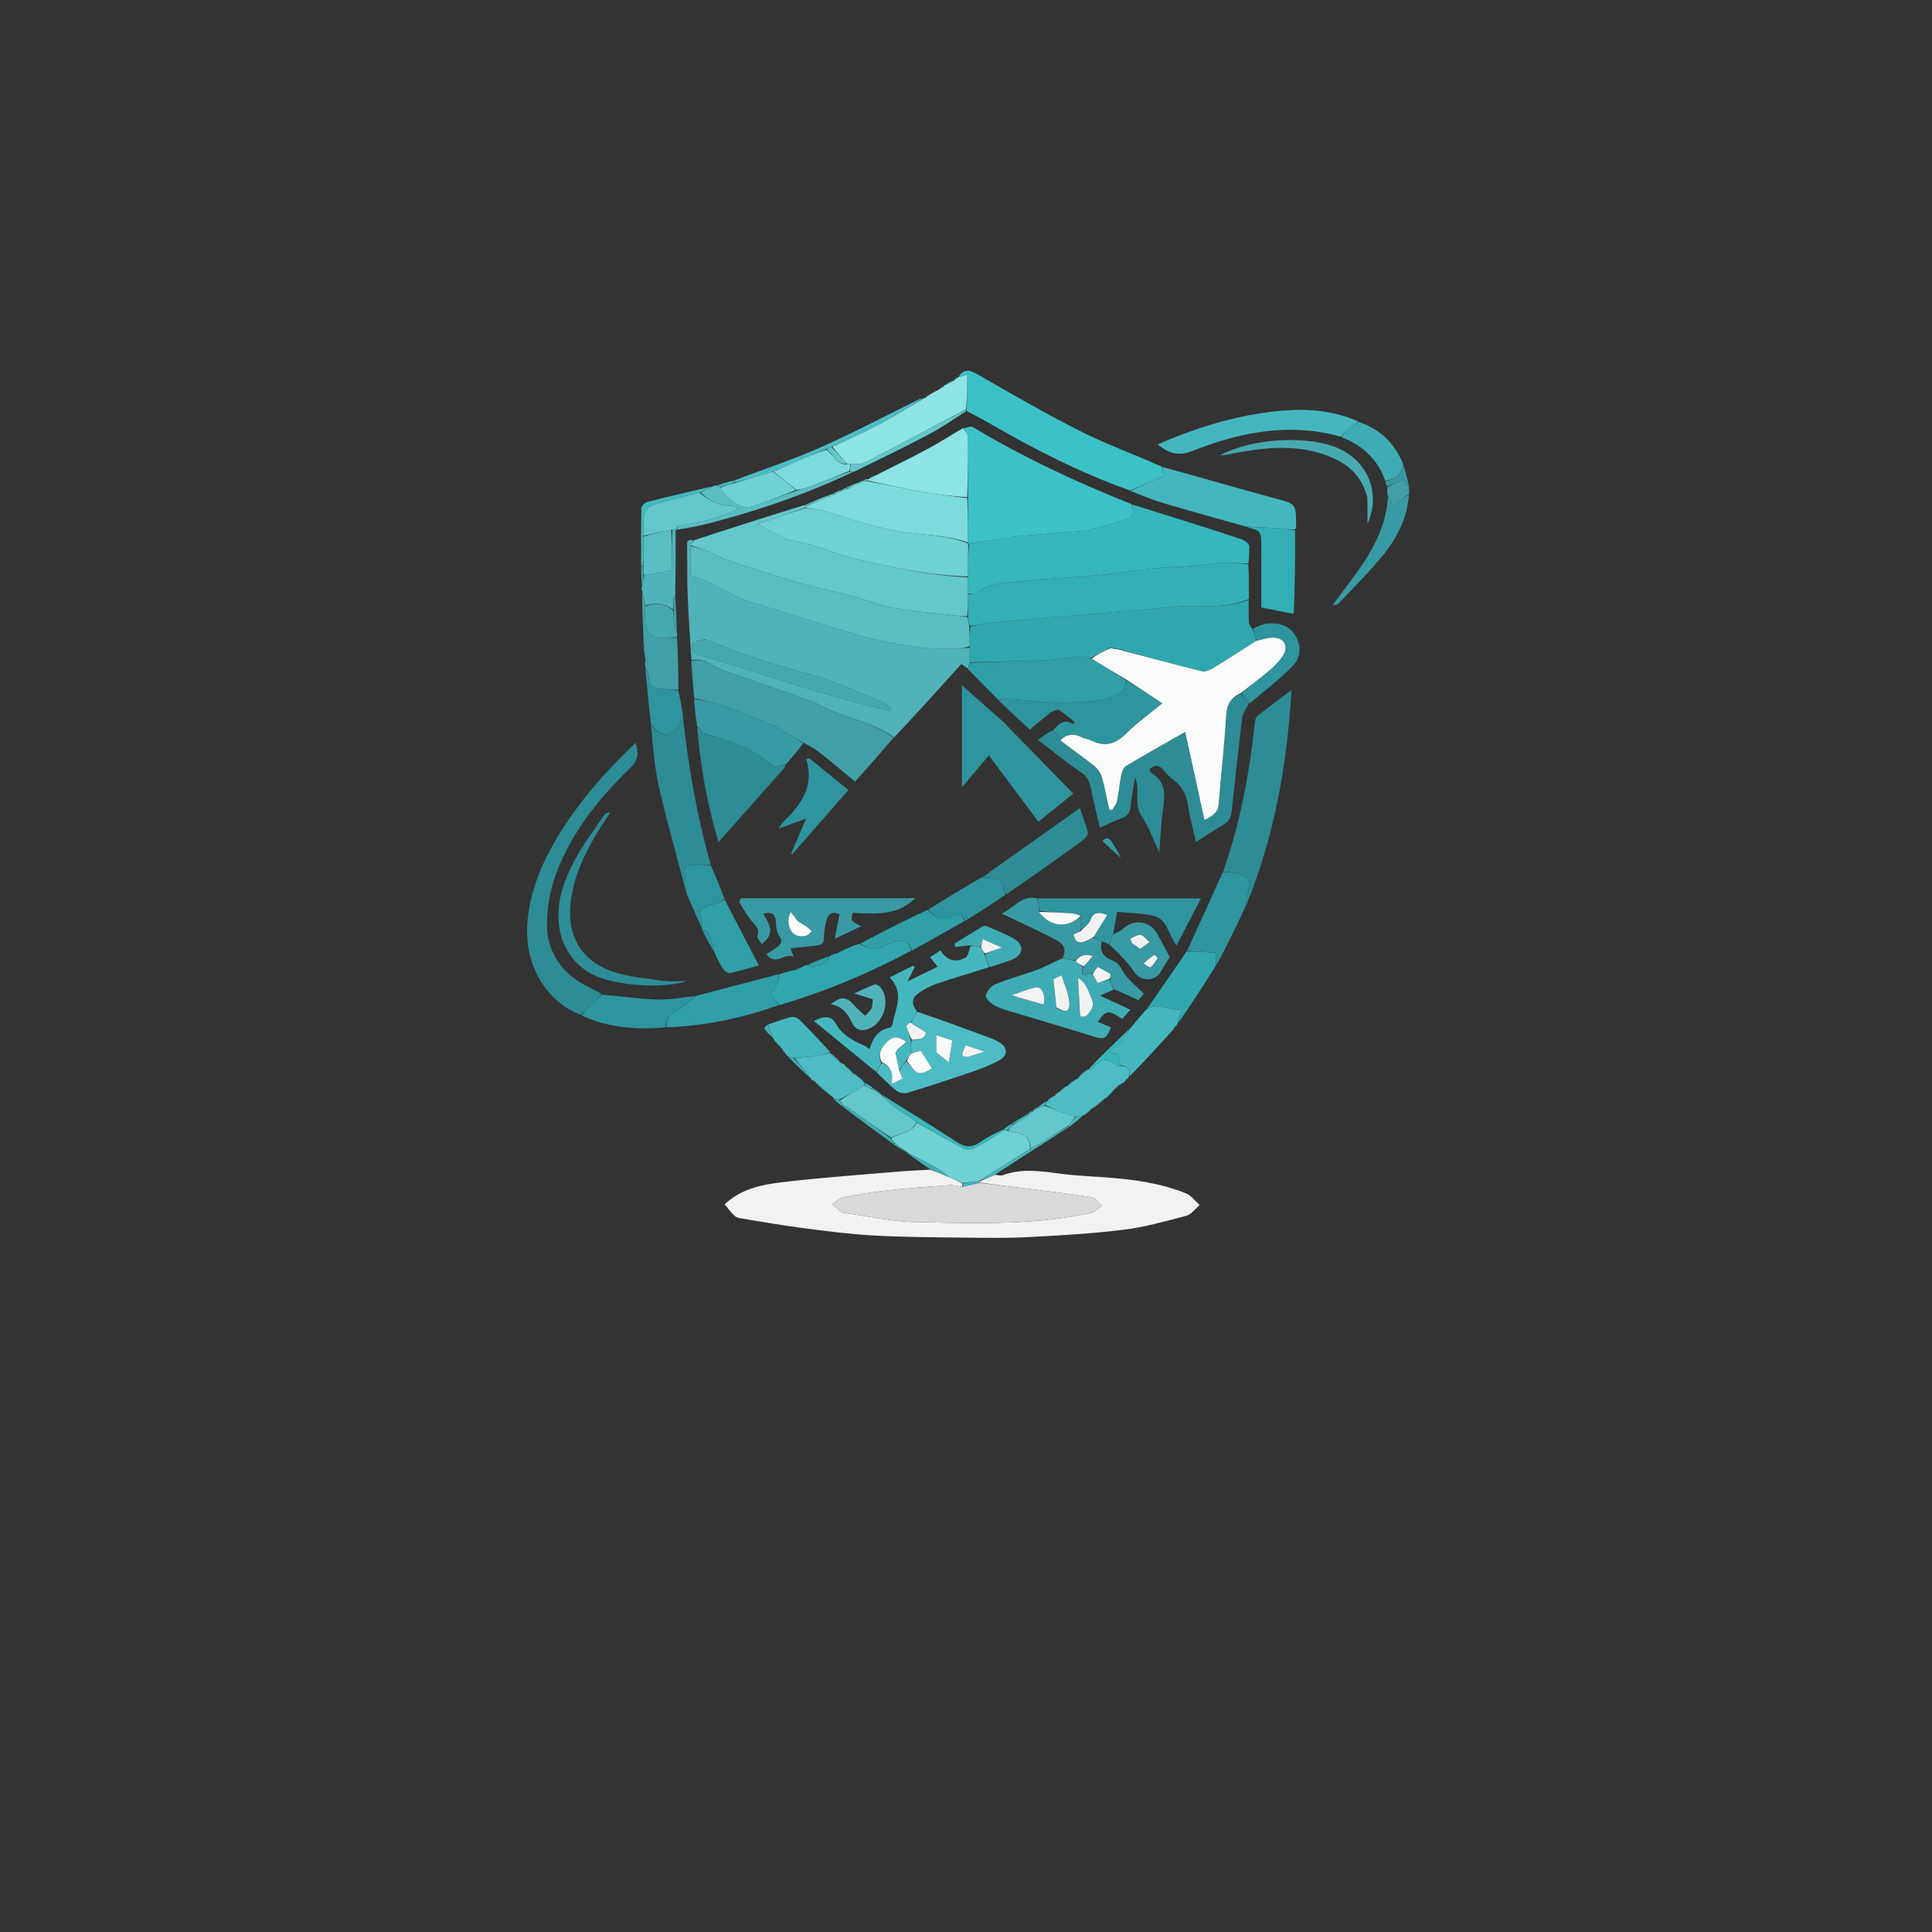 <svg version="1.1" id="Layer_1" xmlns="http://www.w3.org/2000/svg" xmlns:xlink="http://www.w3.org/1999/xlink" x="0px" y="0px"
	 width="100%" viewBox="0 0 1024 1024" enable-background="new 0 0 1024 1024" xml:space="preserve">
<rect x="0" y="0" width="1024" height="1024" fill="#333333" stroke="none"/>
<path fill="#50B3BA" opacity="1" stroke="none" 
	d="
M366.47,349.881 
	C365.802,338.817 364.969,327.761 364.518,316.689 
	C364.16,307.906 364.234,299.105 364.198,290.312 
	C364.19,288.306 363.489,285.603 367.366,286.271 
	C367.089,287.396 366.572,288.18 366.037,289.436 
	C366.02,295.151 366.02,300.395 366.02,304.845 
	C369.48,306.118 372.021,306.808 374.337,307.953 
	C380.351,310.924 386.168,314.305 392.256,317.105 
	C395.823,318.746 399.749,319.613 403.527,320.785 
	C420.974,326.195 438.342,331.885 455.911,336.869 
	C465.254,339.52 474.886,341.35 484.503,342.779 
	C491.589,343.831 498.858,343.758 506.052,343.929 
	C508.66,343.992 511.287,343.308 513.922,343.36 
	C513.957,346.171 513.975,348.588 513.957,351.353 
	C513.551,352.557 513.181,353.413 512.81,354.269 
	C511.756,353.51 510.702,352.752 509.559,351.929 
	C497.817,364.935 486.193,377.812 473.906,390.838 
	C461.941,382.166 447.464,380.484 435.103,374.039 
	C433.192,373.043 431.29,371.965 429.268,371.255 
	C414.213,365.967 399.142,360.725 384.048,355.551 
	C378.225,353.555 373.427,348.357 366.47,349.881 
M373.652,338.84 
	C371.445,339.526 368.28,339.579 367.296,341.071 
	C366.278,342.613 366.058,345.984 369.672,346.985 
	C377.136,349.052 384.575,351.221 391.97,353.526 
	C401.605,356.53 411.14,359.858 420.802,362.771 
	C433.257,366.525 445.781,370.053 458.303,373.581 
	C462.64,374.802 467.058,375.734 471.439,376.798 
	C471.738,376.305 472.037,375.812 472.336,375.319 
	C470.856,374.253 469.507,372.882 467.872,372.176 
	C461.126,369.263 454.298,366.542 447.492,363.771 
	C444.307,362.474 441.174,360.986 437.893,359.999 
	C426.033,356.429 414.033,353.304 402.255,349.49 
	C392.834,346.439 383.659,342.631 373.652,338.84 
z"/>
<path fill="#F2F2F3" opacity="1" stroke="none" 
	d="
M527.237,622.655 
	C528.727,622.737 530.395,623.301 531.68,622.826 
	C543.72,618.382 555.72,621.629 567.742,622.735 
	C573.676,623.281 579.634,623.572 585.579,624.003 
	C600.305,625.068 614.916,626.916 628.689,632.546 
	C631.458,633.678 633.492,636.606 635.865,638.706 
	C633.506,640.663 631.427,643.677 628.738,644.392 
	C617.765,647.309 606.713,650.404 595.487,651.79 
	C578.764,653.854 561.885,654.809 545.044,655.694 
	C533.804,656.284 522.513,656.091 511.248,655.962 
	C495.3,655.778 479.333,655.725 463.415,654.867 
	C451.06,654.201 438.74,652.599 426.454,651.022 
	C415.489,649.615 404.589,647.697 393.671,645.936 
	C392.214,645.701 390.475,645.441 389.472,644.527 
	C387.449,642.684 385.841,640.384 384.062,638.273 
	C385.74,636.947 387.326,635.48 389.112,634.321 
	C398.038,628.528 408.386,627.286 418.51,626.139 
	C437.56,623.982 456.701,622.613 475.81,620.989 
	C481.252,620.526 486.716,620.312 493.008,619.963 
	C496.855,621.224 499.864,622.507 503.199,623.962 
	C505.703,625.098 507.881,626.062 510.065,627.348 
	C510.086,628.096 510.1,628.523 509.698,628.956 
	C507.33,628.67 505.349,628.005 503.428,628.147 
	C492.086,628.987 480.735,629.804 469.433,631.054 
	C461.753,631.904 454.113,633.274 446.534,634.804 
	C444.585,635.197 442.936,637.074 441.149,638.269 
	C442.843,639.709 444.479,641.228 446.265,642.544 
	C446.871,642.992 447.847,642.982 448.665,643.091 
	C460.939,644.731 473.191,647.509 485.494,647.757 
	C516.486,648.384 547.597,649.506 578.228,642.912 
	C580.307,642.464 582.036,640.393 583.928,639.076 
	C582.203,637.521 580.647,634.886 578.726,634.585 
	C566.396,632.657 553.988,631.221 541.601,629.662 
	C534.063,628.714 526.516,627.836 519.017,626.71 
	C519.06,626.494 519.087,626.054 519.057,626.077 
	C519.028,626.1 519.054,626.17 519.419,626.133 
	C522.269,624.95 524.753,623.802 527.237,622.655 
z"/>
<path fill="#30A7AE" opacity="1" stroke="none" 
	d="
M513.993,351.004 
	C513.975,348.588 513.957,346.171 513.945,342.906 
	C513.96,338.706 513.968,335.354 514.396,332 
	C518.386,331.337 521.93,330.402 525.53,330.062 
	C540.82,328.618 556.126,327.347 571.427,326.021 
	C579.325,325.336 587.225,324.667 595.124,323.993 
	C600.228,323.557 605.329,323.071 610.438,322.705 
	C618.84,322.103 627.283,320.838 635.645,321.224 
	C644.678,321.64 653.333,320.989 661.83,318.004 
	C661.839,321.913 661.762,325.825 661.913,329.727 
	C661.955,330.803 662.679,331.852 663.683,333.268 
	C664.888,335.575 665.501,337.529 665.856,339.683 
	C657.907,344.744 650.261,349.679 642.485,354.399 
	C640.941,355.337 638.703,356.226 637.113,355.828 
	C622.036,352.05 607.029,347.988 591.948,343.664 
	C590.871,343.335 589.85,343.349 588.457,343.294 
	C584.797,345.125 581.508,347.028 577.792,348.909 
	C575.41,348.592 573.424,347.914 571.507,348.072 
	C565.92,348.534 560.376,349.694 554.788,349.923 
	C541.198,350.481 527.592,350.668 513.993,351.004 
z"/>
<path fill="#36B7BC" opacity="1" stroke="none" 
	d="
M599.905,267.336 
	C619.393,273.389 638.882,279.441 658.716,286.056 
	C660.082,287.418 661.103,288.218 662.124,289.018 
	C662.143,292.045 662.161,295.073 661.672,298.548 
	C656.821,298.713 652.461,298.057 648.135,298.239 
	C642.719,298.467 637.342,299.521 631.927,299.967 
	C624.761,300.557 617.551,300.677 610.402,301.411 
	C600.741,302.402 591.144,304.041 581.477,304.936 
	C567.999,306.183 554.44,306.637 540.995,308.14 
	C533.308,308.999 525.048,308.307 518.39,313.908 
	C517.183,314.924 514.92,314.685 513.102,314.575 
	C513.044,311.419 513.028,308.714 513.018,305.539 
	C513.089,299.38 513.154,293.69 513.618,288.002 
	C521.133,286.977 528.25,285.957 535.364,284.913 
	C536.013,284.818 536.632,284.475 537.28,284.418 
	C546.561,283.596 555.844,282.802 565.127,282.006 
	C569.141,281.661 573.264,281.789 577.147,280.885 
	C584.349,279.21 591.446,277.045 598.49,274.784 
	C599.47,274.469 600.239,272.518 600.493,271.206 
	C600.726,269.999 600.133,268.632 599.905,267.336 
z"/>
<path fill="#32AFB5" opacity="1" stroke="none" 
	d="
M513.144,315.026 
	C514.92,314.685 517.183,314.924 518.39,313.908 
	C525.048,308.307 533.308,308.999 540.995,308.14 
	C554.44,306.637 567.999,306.183 581.477,304.936 
	C591.144,304.041 600.741,302.402 610.402,301.411 
	C617.551,300.677 624.761,300.557 631.927,299.967 
	C637.342,299.521 642.719,298.467 648.135,298.239 
	C652.461,298.057 656.821,298.713 661.587,298.995 
	C662.009,305.023 662.009,311.053 661.92,317.543 
	C653.333,320.989 644.678,321.64 635.645,321.224 
	C627.283,320.838 618.84,322.103 610.438,322.705 
	C605.329,323.071 600.228,323.557 595.124,323.993 
	C587.225,324.667 579.325,325.336 571.427,326.021 
	C556.126,327.347 540.82,328.618 525.53,330.062 
	C521.93,330.402 518.386,331.337 514.127,331.745 
	C513.293,329.996 513.148,328.5 513.009,326.543 
	C513.058,322.397 513.101,318.711 513.144,315.026 
z"/>
<path fill="#3CC1C6" opacity="1" stroke="none" 
	d="
M599.65,267.165 
	C600.133,268.632 600.726,269.999 600.493,271.206 
	C600.239,272.518 599.47,274.469 598.49,274.784 
	C591.446,277.045 584.349,279.21 577.147,280.885 
	C573.264,281.789 569.141,281.661 565.127,282.006 
	C555.844,282.802 546.561,283.596 537.28,284.418 
	C536.632,284.475 536.013,284.818 535.364,284.913 
	C528.25,285.957 521.133,286.977 513.561,287.995 
	C513.105,287.986 512.997,288.001 513.006,287.532 
	C513.019,279.379 513.023,271.695 513.04,263.541 
	C513.073,252.503 513.184,241.931 513.008,231.365 
	C512.984,229.886 511.549,228.431 510.767,226.964 
	C512.409,226.721 514.525,225.689 515.625,226.349 
	C542.345,242.394 570.446,255.561 599.65,267.165 
z"/>
<path fill="#63C7CB" opacity="1" stroke="none" 
	d="
M513.102,314.575 
	C513.101,318.711 513.058,322.397 512.574,326.541 
	C509.348,326.666 506.561,326.332 503.775,325.999 
	C493.78,324.805 483.7,324.076 473.818,322.265 
	C466.558,320.934 459.606,318.008 452.431,316.117 
	C443.178,313.679 433.745,311.893 424.561,309.232 
	C411.251,305.376 398.066,301.08 384.897,296.759 
	C381.791,295.739 379.032,293.705 375.988,292.438 
	C372.754,291.093 369.372,290.107 366.055,288.964 
	C366.572,288.18 367.089,287.396 367.775,286.363 
	C387.24,279.957 406.536,273.799 426.319,267.715 
	C426.805,267.789 427.052,268.051 427.047,268.288 
	C427.042,268.525 427.035,269.001 426.688,269.143 
	C418.316,272.034 410.291,274.782 401.622,277.751 
	C406.99,280.632 411.436,283.049 415.921,285.392 
	C416.628,285.762 417.511,285.789 418.31,285.988 
	C422.782,287.102 427.305,288.051 431.714,289.377 
	C438.674,291.47 445.446,294.288 452.496,295.966 
	C472.423,300.707 492.457,304.978 513.012,306.008 
	C513.028,308.714 513.044,311.419 513.102,314.575 
z"/>
<path fill="#2D8C95" opacity="1" stroke="none" 
	d="
M661.926,372.97 
	C660.739,375.353 658.802,377.64 658.486,380.133 
	C656.395,396.642 654.596,413.19 652.846,429.739 
	C652.506,432.949 651.53,435.33 648.577,437.028 
	C643.832,439.756 639.28,442.82 633.892,446.218 
	C632.351,439.337 630.567,433.119 629.654,426.776 
	C628.846,421.154 626.535,416.834 622.068,413.426 
	C620.097,411.922 618.296,410.116 616.715,408.203 
	C614.299,405.28 611.961,405.069 609.104,407.912 
	C609.586,408.588 609.908,409.467 610.534,409.855 
	C617.79,414.356 617.574,421.004 616.484,428.338 
	C615.41,435.56 615.186,442.909 614.463,451.751 
	C610.995,444.489 608.714,437.987 605.018,432.424 
	C600.666,425.874 604.593,418.817 601.604,412.17 
	C600.787,417.252 599.697,422.31 599.251,427.425 
	C598.963,430.715 597.688,432.498 594.636,433.608 
	C590.943,434.95 587.404,436.715 582.941,438.672 
	C581.183,431.054 579.41,424.186 578.072,417.233 
	C577.404,413.76 576.018,411.509 572.946,409.408 
	C565.298,404.177 558.111,398.273 550.058,392.119 
	C552.923,390.061 555.018,388.557 557.77,387.132 
	C559.61,388.809 560.792,390.406 561.988,392.358 
	C567.984,397.074 574.084,401.287 579.882,405.882 
	C581.719,407.338 583.383,409.63 584.025,411.858 
	C585.646,417.486 586.641,423.295 587.887,429.031 
	C588.391,429.136 588.894,429.24 589.397,429.344 
	C590.306,427.792 591.686,426.338 592.034,424.669 
	C592.982,420.125 593.337,415.459 594.256,410.908 
	C594.613,409.143 595.41,406.815 596.762,406.006 
	C606.989,399.883 617.404,394.075 628.192,387.923 
	C631.581,403.437 634.927,418.759 638.404,434.676 
	C642.164,432.448 645.543,431.209 645.913,426.373 
	C647.104,410.787 648.979,395.245 649.848,379.646 
	C650.177,373.731 652.04,369.884 657.756,367.756 
	C659.395,369.561 660.661,371.265 661.926,372.97 
z"/>
<path fill="#409FA7" opacity="1" stroke="none" 
	d="
M366.374,350.35 
	C373.427,348.357 378.225,353.555 384.048,355.551 
	C399.142,360.725 414.213,365.967 429.268,371.255 
	C431.29,371.965 433.192,373.043 435.103,374.039 
	C447.464,380.484 461.941,382.166 473.61,390.989 
	C467.152,398.649 460.328,406.309 453.229,414.276 
	C446.666,408.872 440.485,403.654 434.148,398.632 
	C431.897,396.848 429.267,395.542 426.211,393.787 
	C422.233,391.697 418.832,389.877 415.486,387.959 
	C413.913,387.058 412.562,385.687 410.912,385.014 
	C401.552,381.194 392.201,377.329 382.702,373.88 
	C377.93,372.148 372.851,371.262 367.911,369.994 
	C367.367,363.602 366.823,357.21 366.374,350.35 
M368.589,364.518 
	C368.589,364.518 368.479,364.584 368.589,364.518 
z"/>
<path fill="#3CC1C6" opacity="1" stroke="none" 
	d="
M599.001,259.991 
	C572.598,250.605 547.766,237.945 523.604,223.876 
	C520.062,221.814 516.373,220.004 512.4,217.872 
	C512.054,217.485 512.061,217.304 512.361,216.811 
	C512.655,210.585 512.655,204.671 512.655,198.559 
	C511.002,199.047 509.455,199.503 507.908,199.959 
	C510.495,195.833 513.242,195.623 517.619,198.138 
	C535.898,208.642 554.164,219.235 572.979,228.714 
	C586.666,235.61 601.205,240.813 615.733,247.326 
	C616.393,249.377 616.685,250.872 616.942,252.19 
	C610.553,254.968 604.777,257.48 599.001,259.991 
z"/>
<path fill="#2E949E" opacity="1" stroke="none" 
	d="
M531.577,382.421 
	C544.024,395.176 556.223,407.677 568.868,420.635 
	C562.753,425.556 557.092,430.112 550.363,435.528 
	C541.543,423.71 532.867,412.084 524.128,400.373 
	C519.725,405.571 515.031,411.114 509.825,417.261 
	C509.825,397.963 509.825,379.51 509.825,363.195 
	C516.402,368.998 523.866,375.583 531.577,382.421 
z"/>
<path fill="#2D8C95" opacity="1" stroke="none" 
	d="
M648.292,461.993 
	C657.31,436.286 662.262,409.719 665.146,382.705 
	C665.276,381.49 665.797,379.942 666.683,379.244 
	C672.369,374.762 678.208,370.474 684.532,365.72 
	C682.22,405.679 675.226,443.949 660.286,480.462 
	C660.506,477.883 660.853,475.436 661.489,473.067 
	C663.232,466.57 662.418,464.743 656.095,462.964 
	C653.6,462.261 650.899,462.295 648.292,461.993 
z"/>
<path fill="#2D8C95" opacity="1" stroke="none" 
	d="
M308.008,537.979 
	C289.252,530.969 277.783,511.198 279.534,488.939 
	C280.749,473.5 286.3,459.545 293.942,446.268 
	C305.319,426.502 320.218,409.661 336.855,393.679 
	C338.678,399.069 338.399,402.773 334.136,406.916 
	C317.419,423.159 302.835,441.206 294.662,463.338 
	C291.724,471.294 290.108,480.133 289.904,488.617 
	C289.523,504.366 297.493,515.796 311.501,522.948 
	C313.864,524.155 316.334,525.152 318.854,526.921 
	C317.347,528.874 315.629,530.035 314.161,531.456 
	C312.016,533.533 310.05,535.795 308.008,537.979 
z"/>
<path fill="#2F9FA8" opacity="1" stroke="none" 
	d="
M513.957,351.353 
	C527.592,350.668 541.198,350.481 554.788,349.923 
	C560.376,349.694 565.92,348.534 571.507,348.072 
	C573.424,347.914 575.41,348.592 578.082,349.065 
	C584.868,352.941 590.935,356.638 597.005,360.718 
	C596.463,362.755 596.414,364.965 595.289,365.967 
	C590.613,370.132 584.53,371.046 578.64,371.647 
	C571.896,372.334 565.056,372.528 558.279,372.307 
	C550.46,372.052 542.669,371.051 534.856,370.511 
	C532.964,370.381 531.036,370.789 529.124,370.95 
	C523.793,365.581 518.462,360.211 512.971,354.556 
	C513.181,353.413 513.551,352.557 513.957,351.353 
z"/>
<path fill="#3EACB4" opacity="1" stroke="none" 
	d="
M590.16,524.509 
	C588.229,525.384 586.298,526.258 583.044,527.733 
	C588.71,530.333 593.485,532.524 599.172,535.134 
	C597.05,537.524 595.906,538.812 594.796,540.064 
	C587.439,535.14 586.287,535.26 581.79,541.598 
	C584.216,542.604 586.556,543.574 588.896,544.544 
	C586.258,550.905 585.227,551.133 579.084,549.197 
	C565.606,544.95 552.023,541.039 538.497,536.943 
	C534.84,535.835 531.025,534.959 527.682,533.212 
	C525.464,532.053 522.312,529.317 522.529,527.677 
	C522.831,525.385 525.498,522.507 527.836,521.552 
	C535.051,518.606 542.659,516.639 549.976,513.921 
	C554.14,512.375 558.035,510.106 562.787,508.067 
	C565.741,508.334 567.958,508.697 570.131,509.437 
	C571.401,510.632 572.714,511.451 573.974,512.601 
	C571.905,520.187 577.464,514.796 579.172,516.346 
	C580.094,518.093 580.91,519.507 581.776,521.011 
	C583.976,520.274 585.981,519.602 588.126,519.272 
	C588.897,521.245 589.528,522.877 590.16,524.509 
M559.958,534.332 
	C565.092,537.179 567.306,536.232 566.695,530.61 
	C566.198,526.043 564.096,521.65 562.606,516.856 
	C560.293,518.042 558.725,518.846 558.313,519.058 
	C558.905,524.404 559.409,528.96 559.958,534.332 
M572.121,534.719 
	C572.313,536.062 572.294,537.501 572.835,538.685 
	C572.98,539.002 575.251,538.951 575.824,538.364 
	C578.169,535.964 580.293,533.221 578.693,529.563 
	C576.844,525.331 575.615,520.525 571.358,518.421 
	C571.693,523.88 572,528.869 572.121,534.719 
M540.036,528.712 
	C544.391,529.957 548.747,531.203 553.134,532.458 
	C554.266,527.118 552.146,522.652 548.976,523.327 
	C544.996,524.174 541.183,525.804 536.388,527.398 
	C538.1,528.016 538.713,528.237 540.036,528.712 
z"/>
<path fill="#44B7BE" opacity="1" stroke="none" 
	d="
M599.263,260.231 
	C604.777,257.48 610.553,254.968 616.942,252.19 
	C616.685,250.872 616.393,249.377 616.049,247.509 
	C635.796,252.807 655.528,258.729 675.422,264.05 
	C686.825,267.1 686.943,266.66 686.961,278.609 
	C686.962,279.109 686.938,279.608 686.47,280.57 
	C683.769,280.741 681.53,280.335 679.273,280.179 
	C672.851,279.734 666.422,279.391 659.996,279.009 
	C645.387,274.866 630.744,270.841 616.188,266.523 
	C610.533,264.846 605.074,262.508 599.263,260.231 
z"/>
<path fill="#2D8C95" opacity="1" stroke="none" 
	d="
M416.305,405.077 
	C416.136,405.71 416.158,406.511 415.77,406.95 
	C404.348,419.864 392.884,432.742 380.846,446.28 
	C374.664,425.858 371.287,405.989 369.509,385.525 
	C371.218,386.44 372.341,388.4 373.908,388.866 
	C387.188,392.815 400.361,396.885 410.203,406.58 
	C412.59,405.992 414.447,405.535 416.305,405.077 
z"/>
<path fill="#2D8C95" opacity="1" stroke="none" 
	d="
M361.969,380.009 
	C364.922,406.461 369.312,432.633 376.779,458.548 
	C373.771,458.681 371.173,458.129 368.588,458.188 
	C366.794,458.229 364.232,458.579 363.44,459.753 
	C362.504,461.143 362.98,463.572 363.067,465.541 
	C363.179,468.075 363.513,470.598 363.751,473.126 
	C358.847,454.402 353.513,435.777 349.21,416.917 
	C346.816,406.427 346.141,395.546 345.037,384.573 
	C350.268,391.147 355.984,390.854 360.44,383.485 
	C361.09,382.411 361.466,381.172 361.969,380.009 
z"/>
<path fill="#389AA4" opacity="1" stroke="none" 
	d="
M392.857,476.075 
	C423.8,476.058 454.328,476.058 485.174,476.058 
	C475.364,485.595 463.468,484.375 451.94,483.824 
	C450.854,488.058 450.854,488.058 456.441,490.908 
	C451.713,493.168 447.568,495.149 442.441,497.6 
	C443.387,492.662 444.151,488.68 444.943,484.552 
	C441.399,482.95 439.033,484.022 438.119,487.595 
	C437.345,490.616 436.632,493.772 436.69,496.853 
	C436.745,499.737 435.582,500.863 433.11,501.151 
	C428.576,501.679 424.029,502.097 419.096,502.6 
	C419.417,503.593 419.779,504.708 420.573,507.159 
	C415.728,504.602 411.184,512.654 406.228,505.662 
	C408.309,504.354 409.711,503.547 411.032,502.624 
	C413.547,500.869 415.297,499.158 412.868,495.727 
	C411.632,493.979 411.33,491.313 411.267,489.043 
	C411.132,484.201 408.756,483.094 404.526,484.276 
	C409.639,492.391 409.575,495.535 403.709,500.481 
	C402.848,498.875 401.036,497.01 401.424,495.952 
	C402.893,491.946 399.97,490.316 398.119,487.883 
	C395.828,484.871 393.867,481.597 391.924,478.339 
	C391.639,477.862 392.246,476.854 392.857,476.075 
M422.577,487.787 
	C421.419,486.325 420.262,484.863 419.105,483.4 
	C417.906,485.888 417.754,487.519 417.934,489.114 
	C418.539,494.489 421.948,497.116 427.138,496.012 
	C428.302,495.765 429.237,494.442 430.278,493.614 
	C429.35,492.782 428.495,491.843 427.476,491.144 
	C426.042,490.162 424.487,489.357 422.577,487.787 
z"/>
<path fill="#2E949E" opacity="1" stroke="none" 
	d="
M529.251,371.255 
	C531.036,370.789 532.964,370.381 534.856,370.511 
	C542.669,371.051 550.46,372.052 558.279,372.307 
	C565.056,372.528 571.896,372.334 578.64,371.647 
	C584.53,371.046 590.613,370.132 595.289,365.967 
	C596.414,364.965 596.463,362.755 597.319,360.819 
	C603.616,364.519 609.602,368.499 616.042,372.781 
	C608.989,378.604 602.426,383.242 596.841,388.853 
	C591.208,394.51 585.543,396.066 578.411,392.492 
	C576.95,391.759 575.152,391.689 573.707,390.935 
	C569.511,388.744 565.621,388.726 561.975,392.003 
	C560.792,390.406 559.61,388.809 558.094,387.046 
	C560.967,384.146 563.791,380.346 569.275,383.979 
	C569.278,383.461 569.282,382.942 569.285,382.423 
	C566.654,380.358 564.155,378.076 561.314,376.359 
	C560.467,375.848 558.383,376.549 557.349,377.332 
	C553.238,380.442 549.318,383.805 545.779,386.704 
	C540.26,381.608 534.819,376.584 529.251,371.255 
z"/>
<path fill="#44B7BE" opacity="1" stroke="none" 
	d="
M464.537,568.272 
	C453.511,559.241 442.484,550.209 431.458,541.178 
	C436.158,538.388 440.653,538.467 442.486,541.795 
	C446.09,548.342 451.725,551.493 458.056,554.188 
	C458.951,554.568 459.71,555.267 460.925,556.082 
	C462.515,550.316 465.333,545.882 471.529,544.709 
	C472.136,544.594 472.927,543.642 473.035,542.98 
	C474.384,534.73 479.737,526.328 471.495,518.038 
	C476.03,515.787 480.049,513.793 484.068,511.798 
	C484.314,512.052 484.561,512.306 484.807,512.56 
	C483.677,514.822 482.546,517.083 481.011,520.154 
	C486.685,517.386 491.649,514.965 496.935,512.386 
	C495.741,510.872 494.547,509.358 492.957,507.342 
	C494.751,506.176 496.458,505.068 498.505,503.739 
	C501.905,509.225 506.645,510.395 511.848,507.497 
	C513.233,506.726 513.423,503.809 514.433,501.444 
	C516.451,501.339 518.196,501.667 520.067,502.328 
	C520.74,503.63 521.287,504.599 521.876,505.991 
	C522.686,508.49 523.455,510.566 524.224,512.643 
	C514.947,515.544 505.622,518.305 496.418,521.422 
	C493.184,522.517 490.08,524.234 487.211,526.116 
	C483.641,528.458 482.473,531.569 485.936,535.884 
	C484.933,538.442 483.841,540.273 482.463,541.996 
	C481.548,542.548 480.278,543.376 480.399,543.842 
	C481.058,546.376 482.06,548.821 482.77,551.596 
	C482.741,553.965 482.888,556.035 482.825,558.373 
	C481.94,559.758 481.264,560.874 480.267,562.097 
	C478.905,563.945 477.864,565.685 476.578,567.142 
	C475.805,563.88 475.276,560.902 475.025,557.83 
	C475.538,557.23 475.775,556.724 476.235,555.943 
	C477.726,554.51 478.993,553.352 480.287,552.171 
	C476.402,549.089 472.936,549.226 470.081,552.246 
	C467.343,555.142 465.039,558.5 467.018,563.293 
	C466.182,565.21 465.36,566.741 464.537,568.272 
z"/>
<path fill="#4DBCC4" opacity="1" stroke="none" 
	d="
M483.034,558.104 
	C482.888,556.035 482.741,553.965 483.162,551.45 
	C486.436,550.539 489.938,551.511 490.774,547.203 
	C488.001,545.441 485.375,543.773 482.749,542.104 
	C483.841,540.273 484.933,538.442 486.046,536.227 
	C497.852,540.186 509.645,544.505 521.416,548.884 
	C524.203,549.921 527.106,550.845 529.618,552.375 
	C534.242,555.192 534.3,559.477 529.582,562.048 
	C525.242,564.412 520.565,566.258 515.877,567.864 
	C504.265,571.842 492.594,575.662 480.857,579.248 
	C479.193,579.757 476.567,579.196 475.175,578.115 
	C471.556,575.302 468.375,571.924 464.779,568.521 
	C465.36,566.741 466.182,565.21 467.362,563.364 
	C472.428,565.177 473.586,569.126 472.45,574.594 
	C474.978,573.349 476.564,572.567 478.32,571.701 
	C477.775,570.143 477.299,568.784 476.823,567.425 
	C477.864,565.685 478.905,563.945 480.457,562.403 
	C485.663,569.853 487.343,570.266 493.945,566.287 
	C492.024,563.206 490.107,560.132 488.073,556.87 
	C486.518,557.251 484.776,557.677 483.034,558.104 
M496.745,558.209 
	C498.811,559.851 500.878,561.492 502.915,563.111 
	C503.582,558.838 504.13,555.33 504.727,551.505 
	C502.295,550.674 499.732,549.797 496.215,548.595 
	C496.215,552.18 496.215,554.891 496.745,558.209 
M513.646,560.004 
	C515.98,559.279 518.314,558.553 521.919,557.433 
	C517.762,555.989 514.79,554.956 511.882,553.946 
	C509.174,559.533 509.268,559.953 513.646,560.004 
z"/>
<path fill="#8CE4E4" opacity="1" stroke="none" 
	d="
M507.935,199.977 
	C509.455,199.503 511.002,199.047 512.655,198.559 
	C512.655,204.671 512.655,210.585 512.03,216.91 
	C493.618,226.707 475.869,236.168 457.988,245.371 
	C456.067,246.359 453.375,245.849 450.692,246.018 
	C449.877,245.999 449.412,245.995 448.905,245.657 
	C446.196,242.529 443.528,239.734 441.187,236.805 
	C449.723,232.732 458.066,229.049 466.099,224.783 
	C474.22,220.469 482.034,215.577 489.983,210.938 
	C489.983,210.938 489.988,211.001 490.289,210.973 
	C491.633,210.15 492.676,209.356 493.719,208.561 
	C494.918,207.909 496.117,207.258 497.905,206.329 
	C498.994,205.681 499.495,205.31 499.996,204.938 
	C499.996,204.938 500,205 500.227,204.91 
	C500.632,204.524 500.811,204.229 500.99,203.933 
	C500.99,203.933 500.998,203.996 501.322,204.005 
	C502.76,203.321 503.875,202.627 504.989,201.934 
	C504.989,201.934 504.996,201.997 505.298,201.971 
	C506.394,201.275 507.188,200.604 507.983,199.933 
	C507.983,199.933 507.962,199.996 507.935,199.977 
z"/>
<path fill="#44B7BE" opacity="1" stroke="none" 
	d="
M710.821,231.494 
	C683.55,223.807 657.329,228.975 631.909,239.041 
	C624.435,242 619.519,240.245 613.586,235.59 
	C616.106,234.503 618.278,233.506 620.494,232.618 
	C639.715,224.923 659.452,219.256 680.191,217.617 
	C693.77,216.544 707.076,217.668 719.928,223.399 
	C718.014,225.293 715.927,226.457 714.069,227.913 
	C712.819,228.893 711.893,230.286 710.821,231.494 
z"/>
<path fill="#8CE4E4" opacity="1" stroke="none" 
	d="
M510.439,226.935 
	C511.549,228.431 512.984,229.886 513.008,231.365 
	C513.184,241.931 513.073,252.503 512.632,263.53 
	C504.896,262.991 497.54,262.221 490.274,260.943 
	C480.155,259.162 470.104,257.001 460.018,254.731 
	C459.988,254.281 459.965,254.102 459.942,253.923 
	C459.942,253.923 459.979,253.998 460.318,253.99 
	C461.764,253.339 462.871,252.696 463.978,252.053 
	C473.49,247.224 483.089,242.556 492.483,237.506 
	C498.515,234.264 504.245,230.458 510.439,226.935 
z"/>
<path fill="#2E949E" opacity="1" stroke="none" 
	d="
M587.77,500.537 
	C586.818,500.035 585.866,499.533 584.202,499.01 
	C582.164,498.258 580.839,497.525 579.716,496.506 
	C582.18,492.564 584.442,488.91 586.927,484.897 
	C581.897,483.148 579.412,483.643 577.849,487.845 
	C577.073,489.931 574.695,491.42 572.91,492.845 
	C572.827,491.205 572.911,489.9 572.911,488.595 
	C572.912,487.706 572.796,486.816 572.732,485.513 
	C571.103,484.735 569.488,484.157 567.842,484.044 
	C562.231,483.659 556.609,483.439 550.99,482.754 
	C550.663,480.292 550.337,478.231 550.011,476.17 
	C578.473,476.17 606.935,476.17 636.518,476.17 
	C632.18,484.543 628.13,492.359 623.589,501.125 
	C619.127,495.074 618.569,487.055 611.389,485.394 
	C605.351,483.996 598.997,483.968 592.157,483.27 
	C591.35,487.416 590.68,490.859 589.997,495.027 
	C589.247,497.346 588.509,498.941 587.77,500.537 
z"/>
<path fill="#30A7AE" opacity="1" stroke="none" 
	d="
M445.997,504.075 
	C445.997,504.075 446.324,503.904 446.768,503.855 
	C447.469,503.575 447.725,503.342 447.98,503.109 
	C450.385,502.063 452.791,501.016 455.743,500.185 
	C460.045,503.242 463.93,503.954 468.228,501.473 
	C469.918,500.498 471.832,499.834 473.718,499.286 
	C479.064,497.733 481.882,499.178 483.002,503.875 
	C460.829,515.73 437.746,525.42 413.246,532.677 
	C411.34,530.84 409.96,529.318 408.231,527.41 
	C409.309,525.758 410.857,523.852 411.859,521.692 
	C412.607,520.081 412.648,518.142 413.004,516.35 
	C415.703,515.509 418.403,514.668 421.687,514.083 
	C423.149,513.798 424.026,513.258 424.904,512.717 
	C425.735,512.178 426.565,511.638 427.771,511.459 
	C432.855,513.442 438.569,510.897 439.871,506.596 
	C441.033,506.099 442.196,505.601 443.849,505.284 
	C444.892,505.001 445.444,504.538 445.997,504.075 
z"/>
<path fill="#389AA4" opacity="1" stroke="none" 
	d="
M416.6,404.943 
	C414.447,405.535 412.59,405.992 410.203,406.58 
	C400.361,396.885 387.188,392.815 373.908,388.866 
	C372.341,388.4 371.218,386.44 369.548,385.095 
	C368.743,380.314 368.28,375.61 367.863,370.45 
	C372.851,371.262 377.93,372.148 382.702,373.88 
	C392.201,377.329 401.552,381.194 410.912,385.014 
	C412.562,385.687 413.913,387.058 415.486,387.959 
	C418.832,389.877 422.233,391.697 425.847,393.854 
	C423.02,397.705 419.958,401.257 416.6,404.943 
z"/>
<path fill="#2F9FA8" opacity="1" stroke="none" 
	d="
M412.636,516.384 
	C412.648,518.142 412.607,520.081 411.859,521.692 
	C410.857,523.852 409.309,525.758 408.231,527.41 
	C409.96,529.318 411.34,530.84 412.857,532.674 
	C393.809,539.511 374.157,543.748 353.446,544.524 
	C352.525,539.13 356.204,537.375 359.54,535.143 
	C362.83,532.942 365.822,530.296 368.945,527.846 
	C371.737,527.102 374.527,526.352 377.322,525.616 
	C388.97,522.548 400.62,519.484 412.636,516.384 
z"/>
<path fill="#2D8C95" opacity="1" stroke="none" 
	d="
M520.749,464.899 
	C537.801,452.806 554.852,440.713 572.333,428.315 
	C573.707,432.308 575.492,436.687 576.583,441.233 
	C576.854,442.359 575.176,444.438 573.884,445.38 
	C560.597,455.068 547.206,464.612 533.365,473.952 
	C531.985,471.319 531.085,468.929 530.144,466.433 
	C527.099,465.936 523.924,465.417 520.749,464.899 
z"/>
<path fill="#389AA4" opacity="1" stroke="none" 
	d="
M579.513,496.793 
	C580.839,497.525 582.164,498.258 583.869,499.049 
	C582.946,504.043 584.242,506.975 589.604,509.072 
	C592.907,510.365 593.934,512.769 595.63,515.506 
	C598.157,519.587 602.317,522.656 606.305,526.683 
	C605.861,527.227 604.583,528.791 603.433,530.199 
	C598.964,528.088 594.919,526.178 590.517,524.388 
	C589.528,522.877 588.897,521.245 588.333,519.05 
	C588.423,517.676 588.77,516.367 588.413,516.134 
	C586.512,514.892 584.434,513.919 581.788,512.52 
	C580.864,513.706 579.964,514.86 579.065,516.014 
	C577.464,514.796 571.905,520.187 574.352,512.533 
	C576.111,510.461 577.437,508.788 579.144,506.635 
	C574.93,505.517 572.295,506.416 570.174,509.06 
	C567.958,508.697 565.741,508.334 563.097,507.935 
	C565.363,503.738 563.966,500.422 560.051,498.347 
	C553.165,494.699 546.072,491.442 539.054,488.044 
	C536.712,486.909 534.336,485.843 530.875,484.234 
	C537.593,481.075 541.365,474.448 549.582,476.086 
	C550.337,478.231 550.663,480.292 550.725,482.926 
	C556.367,491.27 566.309,492.353 572.732,485.926 
	C572.796,486.816 572.912,487.706 572.911,488.595 
	C572.911,489.9 572.827,491.205 572.682,493.107 
	C571.327,494.236 570.069,494.769 568.979,495.231 
	C569.872,499.762 572.318,500.214 575.581,498.757 
	C576.917,498.159 578.204,497.451 579.513,496.793 
z"/>
<path fill="#32AFB5" opacity="1" stroke="none" 
	d="
M660.299,279.236 
	C666.422,279.391 672.851,279.734 679.273,280.179 
	C681.53,280.335 683.769,280.741 686.382,281.028 
	C686.545,295.387 686.34,309.749 685.739,324.582 
	C685.143,325.093 684.943,325.134 684.743,325.175 
	C679.449,324.136 674.154,323.096 668.517,321.99 
	C668.517,314.61 668.516,306.673 668.518,298.736 
	C668.518,295.743 668.549,292.75 668.526,289.757 
	C668.46,281.386 668.452,281.386 660.299,279.236 
z"/>
<path fill="#2E949E" opacity="1" stroke="none" 
	d="
M648.11,462.319 
	C650.899,462.295 653.6,462.261 656.095,462.964 
	C662.418,464.743 663.232,466.57 661.489,473.067 
	C660.853,475.436 660.506,477.883 660.041,480.727 
	C655.145,491.284 650.235,501.409 644.801,511.441 
	C644.387,509.467 644.497,507.585 644.646,505.026 
	C639.447,504.681 634.322,504.341 629.197,504 
	C635.441,490.215 641.685,476.43 648.11,462.319 
z"/>
<path fill="#2E949E" opacity="1" stroke="none" 
	d="
M368.511,527.901 
	C365.822,530.296 362.83,532.942 359.54,535.143 
	C356.204,537.375 352.525,539.13 352.996,544.452 
	C337.699,545.976 322.726,544.845 308.254,538.229 
	C310.05,535.795 312.016,533.533 314.161,531.456 
	C315.629,530.035 317.347,528.874 318.999,527.237 
	C328.647,527.902 338.23,529.435 347.856,529.777 
	C354.566,530.016 361.335,528.622 368.511,527.901 
z"/>
<path fill="#2D8C95" opacity="1" stroke="none" 
	d="
M297.687,497.21 
	C293.388,482.329 297.685,469.032 304.284,456.509 
	C308.834,447.875 314.884,440.028 320.317,431.865 
	C320.819,431.111 321.711,430.615 323.323,430.631 
	C322.356,432.2 321.436,433.8 320.414,435.333 
	C311.854,448.18 304.768,461.638 302.586,477.213 
	C300.129,494.754 307.273,508.579 323.792,514.601 
	C332.369,517.728 341.862,518.52 351.02,519.8 
	C355.823,520.471 360.797,519.918 364.239,519.918 
	C352.658,524.122 326.803,522.775 314.452,516.666 
	C306.276,512.622 300.943,506.059 297.687,497.21 
z"/>
<path fill="#30A7AE" opacity="1" stroke="none" 
	d="
M628.978,504.266 
	C634.322,504.341 639.447,504.681 644.646,505.026 
	C644.497,507.585 644.387,509.467 644.509,511.62 
	C638.027,522.151 631.313,532.412 624.312,542.466 
	C624.649,540.127 625.274,537.994 626.151,535.003 
	C619.602,536.019 613.902,530.956 607.797,534.968 
	C614.785,524.823 621.772,514.678 628.978,504.266 
z"/>
<path fill="#44B7BE" opacity="1" stroke="none" 
	d="
M607.514,535.129 
	C613.902,530.956 619.602,536.019 626.151,535.003 
	C625.274,537.994 624.649,540.127 624.034,542.649 
	C624.045,543.039 624.014,543.016 623.797,543.13 
	C623.397,543.523 623.213,543.802 623.03,544.081 
	C623.03,544.081 623.055,544.012 622.702,544.074 
	C621.919,544.949 621.49,545.763 621.061,546.576 
	C613.652,554.706 606.242,562.835 598.48,570.717 
	C599.414,566.628 597.69,565.059 593.944,564.604 
	C593.434,562.34 592.968,560.456 592.502,558.572 
	C591.439,558.525 590.414,558.48 589.389,558.435 
	C588.968,557.905 588.548,557.375 588.128,556.845 
	C590.31,555.172 592.754,553.741 594.599,551.754 
	C596.39,549.825 597.565,547.325 599.011,545.076 
	C601.751,541.815 604.491,538.553 607.514,535.129 
z"/>
<path fill="#2F9FA8" opacity="1" stroke="none" 
	d="
M372.269,492.998 
	C372.269,492.998 371.997,492.585 371.991,491.902 
	C371.952,489.903 372.284,488.44 371.823,487.296 
	C369.899,482.522 372.03,480.756 376.477,479.852 
	C379.114,479.317 381.566,477.87 384.101,476.834 
	C390.062,488.313 396.024,499.792 402.205,511.693 
	C397.29,513.038 392.251,514.561 387.127,515.7 
	C386.098,515.928 384.301,515.012 383.626,514.072 
	C381.792,511.517 380.369,508.666 378.996,505.389 
	C377.927,501.243 376.767,497.587 375.258,494.083 
	C374.971,493.416 373.301,493.344 372.269,492.998 
z"/>
<path fill="#2E949E" opacity="1" stroke="none" 
	d="
M414.903,435.939 
	C424.336,426.653 431.898,416.978 427.281,402.407 
	C427.861,402.257 428.442,402.108 429.022,401.959 
	C435.798,407.456 442.573,412.954 449.684,418.723 
	C439.515,430.34 429.709,441.542 419.904,452.744 
	C419.691,452.649 419.479,452.554 419.267,452.459 
	C421.725,446.735 424.184,441.011 427.265,433.838 
	C421.774,435.85 417.584,437.385 412.577,439.219 
	C413.615,437.727 414.142,436.968 414.903,435.939 
z"/>
<path fill="#4DBCC4" opacity="1" stroke="none" 
	d="
M593.987,564.983 
	C597.69,565.059 599.414,566.628 598.167,570.833 
	C598.208,571.196 598.13,571.159 597.88,571.206 
	C597.44,571.543 597.25,571.833 597.06,572.122 
	C597.06,572.122 597.03,572.048 596.816,572.166 
	C596.427,572.606 596.254,572.928 596.08,573.249 
	C596.018,573.554 595.853,573.782 595.048,573.999 
	C594.024,574.427 593.534,574.79 593.044,575.152 
	C593.044,575.152 593.032,575.049 592.829,575.147 
	C592.438,575.542 592.248,575.839 592.059,576.136 
	C592.059,576.136 592.046,576.048 591.837,576.146 
	C591.438,576.542 591.248,576.839 591.058,577.136 
	C591.058,577.136 591.083,577.055 590.754,577.073 
	C589.305,578.455 588.185,579.82 587.065,581.185 
	C586.992,581.502 586.812,581.74 585.939,581.957 
	C583.312,583.774 581.272,585.532 579.233,587.29 
	C579.233,587.29 579.267,587.317 578.916,587.239 
	C577.112,588.531 575.658,589.901 574.204,591.271 
	C574.204,591.271 574.269,591.249 573.903,591.198 
	C572.376,591.437 571.216,591.727 569.697,591.864 
	C567.606,591.2 565.828,590.804 564.148,590.154 
	C560.736,588.835 557.376,587.378 554.113,585.702 
	C554.424,584.866 554.617,584.306 554.81,583.746 
	C554.81,583.746 554.778,583.916 555.122,583.886 
	C555.949,583.189 556.432,582.523 556.916,581.858 
	C556.916,581.858 556.975,581.932 557.253,581.93 
	C557.986,581.549 558.442,581.169 558.898,580.79 
	C558.898,580.79 558.814,580.865 559.142,580.864 
	C559.957,580.203 560.443,579.543 560.929,578.883 
	C560.929,578.883 560.992,578.959 561.323,578.964 
	C562.739,577.933 563.825,576.896 564.91,575.859 
	C564.91,575.859 564.985,575.934 565.302,575.954 
	C567.355,574.569 569.09,573.166 570.825,571.762 
	C570.825,571.762 570.743,571.758 571.107,571.808 
	C572.615,570.524 573.759,569.189 574.903,567.854 
	C574.903,567.854 574.981,567.925 575.256,567.929 
	C575.975,567.542 576.419,567.152 576.864,566.762 
	C576.864,566.762 576.726,566.802 577.078,566.829 
	C577.902,566.73 578.568,566.762 578.815,566.456 
	C582.525,561.855 586.479,559.573 591.591,564.657 
	C592.047,565.11 593.173,564.89 593.987,564.983 
z"/>
<path fill="#2F9FA8" opacity="1" stroke="none" 
	d="
M483.352,503.833 
	C481.882,499.178 479.064,497.733 473.718,499.286 
	C471.832,499.834 469.918,500.498 468.228,501.473 
	C463.93,503.954 460.045,503.242 456.089,500.084 
	C467.667,493.837 479.446,487.904 491.629,482.255 
	C495.072,486.43 500.863,487.544 503.508,486.063 
	C507.938,483.583 509.433,484.406 511.232,488.134 
	C502.056,493.353 492.879,498.572 483.352,503.833 
z"/>
<path fill="#2E949E" opacity="1" stroke="none" 
	d="
M511.572,488.067 
	C509.433,484.406 507.938,483.583 503.508,486.063 
	C500.863,487.544 495.072,486.43 491.972,482.141 
	C501.301,476.172 510.69,470.599 520.415,464.962 
	C523.924,465.417 527.099,465.936 530.144,466.433 
	C531.085,468.929 531.985,471.319 533.037,474.091 
	C526.097,478.983 519.005,483.492 511.572,488.067 
z"/>
<path fill="#409FA7" opacity="1" stroke="none" 
	d="
M342.006,353 
	C341.902,352.27 341.799,351.54 342.081,350.193 
	C342.049,347.058 341.633,344.541 341.216,342.025 
	C340.782,332.662 340.348,323.299 340.344,313.549 
	C341.185,315.773 341.596,318.384 342.003,321.457 
	C342.01,324.907 341.479,328.034 342.194,330.843 
	C342.814,333.277 344.45,336.757 346.339,337.291 
	C350.269,338.402 354.664,337.869 358.868,338.011 
	C359.244,347.076 359.621,356.141 359.51,365.604 
	C355.931,365.667 352.846,365.246 349.748,365.018 
	C345.832,364.729 343.764,363.125 343.885,358.803 
	C343.938,356.888 342.673,354.935 342.006,353 
z"/>
<path fill="#389AA4" opacity="1" stroke="none" 
	d="
M587.966,500.794 
	C588.509,498.941 589.247,497.346 589.995,495.37 
	C591.695,494.168 593.768,493.722 595.012,492.46 
	C600.447,486.946 609.41,487.904 613.176,494.652 
	C615.416,498.666 617.563,502.732 619.982,507.2 
	C618.459,509.707 616.698,512.695 614.848,515.627 
	C611.836,520.398 604.116,520.1 601.182,515.13 
	C599.323,511.982 590.764,502.726 587.966,500.794 
M600.436,500.121 
	C601.724,501.075 603.012,502.029 604.304,502.985 
	C605.926,501.785 607.369,500.719 609.194,499.37 
	C607.549,497.911 606.24,495.846 604.625,495.569 
	C602.947,495.281 600.952,496.678 599.173,497.505 
	C599.051,497.562 599.581,499.018 600.436,500.121 
M606.274,511.095 
	C607.503,511.668 609.396,513.037 609.839,512.668 
	C611.365,511.395 612.453,509.556 613.499,507.808 
	C613.613,507.618 611.962,505.997 611.826,506.088 
	C609.838,507.407 607.969,508.906 606.274,511.095 
z"/>
<path fill="#2E949E" opacity="1" stroke="none" 
	d="
M662.26,372.881 
	C660.661,371.265 659.395,369.561 657.984,367.49 
	C662.927,363.155 668.14,359.334 673.053,355.159 
	C675.664,352.94 678.166,350.368 679.991,347.495 
	C683.139,342.54 680.632,337.994 674.815,337.971 
	C671.917,337.959 669.014,338.947 666.113,339.482 
	C665.501,337.529 664.888,335.575 664.12,333.273 
	C666.448,332.1 668.883,330.815 671.426,330.542 
	C677.551,329.884 683.248,331.285 686.619,336.934 
	C689.962,342.534 689.431,348.724 685.018,353.151 
	C678.019,360.173 670.115,366.291 662.26,372.881 
z"/>
<path fill="#47A9B0" opacity="1" stroke="none" 
	d="
M724.718,263.781 
	C722.159,253.383 715.756,246.854 706.562,242.775 
	C689.041,235.001 671.088,236.968 653.075,240.421 
	C650.955,240.827 648.855,241.339 646.663,241.325 
	C663.414,232.202 692.856,230.597 708.919,237.426 
	C725.003,244.265 732.118,261.623 724.808,277.486 
	C724.808,272.654 724.808,268.425 724.718,263.781 
z"/>
<path fill="#389AA4" opacity="1" stroke="none" 
	d="
M746.799,262.015 
	C745.934,274.614 740.37,285.351 732.605,294.799 
	C725.443,303.515 717.357,311.474 709.615,319.707 
	C708.92,320.446 707.762,320.749 706.342,320.678 
	C710.704,314.802 715.154,308.988 719.411,303.037 
	C727.828,291.271 734.611,278.815 735.618,263.554 
	C736.59,264.641 737.146,266.054 738.052,268.353 
	C741.15,266.109 743.974,264.062 746.799,262.015 
z"/>
<path fill="#4DBCC4" opacity="1" stroke="none" 
	d="
M447.04,563.984 
	C447.374,564.021 447.645,564.17 447.964,565.012 
	C449.118,566.337 450.164,567.083 451.21,567.829 
	C451.21,567.829 451.145,567.918 451.199,568.137 
	C451.559,568.536 451.867,568.717 452.174,568.897 
	C452.174,568.897 452.061,568.915 452.197,569.153 
	C452.917,569.576 453.502,569.762 454.087,569.947 
	C454.087,569.947 454.006,569.98 454.042,570.303 
	C455.132,571.343 456.185,572.06 457.238,572.777 
	C457.238,572.777 457.194,572.882 457.227,573.115 
	C457.57,573.523 457.88,573.698 458.189,573.873 
	C458.189,573.873 458.194,573.712 458.147,574.032 
	C458.066,574.58 458.031,574.809 457.856,575.345 
	C453.476,578.104 449.234,580.557 444.679,582.876 
	C443.496,582.585 442.627,582.428 441.758,582.271 
	C441.758,582.271 441.775,582.169 441.753,581.842 
	C438.411,578.737 435.091,575.958 431.772,573.18 
	C431.772,573.18 431.882,573.134 431.773,572.878 
	C431.069,572.442 430.473,572.26 429.878,572.079 
	C429.878,572.079 429.976,572.052 429.954,571.737 
	C426.957,567.949 423.983,564.477 421.344,560.86 
	C425.322,560.377 428.985,560.178 432.601,559.654 
	C435.155,559.284 437.644,558.473 440.163,557.858 
	C440.163,557.858 440.006,557.896 440.051,558.219 
	C441.786,559.989 443.476,561.438 445.165,562.886 
	C445.165,562.886 445.082,562.957 445.198,563.188 
	C445.889,563.608 446.465,563.796 447.04,563.984 
z"/>
<path fill="#3EACB4" opacity="1" stroke="none" 
	d="
M711.082,231.694 
	C711.893,230.286 712.819,228.893 714.069,227.913 
	C715.927,226.457 718.014,225.293 720.176,223.627 
	C731.24,227.357 739.144,234.655 743.656,245.915 
	C743.011,252.206 738.775,253.761 734.261,255.015 
	C730.359,243.603 722.401,236.212 711.082,231.694 
z"/>
<path fill="#44B7BE" opacity="1" stroke="none" 
	d="
M440.02,557.557 
	C437.644,558.473 435.155,559.284 432.601,559.654 
	C428.985,560.178 425.322,560.377 421.033,560.726 
	C419.531,560.509 418.676,560.282 417.821,560.055 
	C417.267,559.586 416.713,559.118 416.047,558.064 
	C415.523,557.052 415.111,556.627 414.699,556.201 
	C414.699,556.201 414.8,556.145 414.753,555.918 
	C414.382,555.528 414.059,555.365 413.736,555.202 
	C413.736,555.202 413.759,555.28 413.805,554.925 
	C412.453,553.147 411.056,551.722 409.658,550.298 
	C409.658,550.298 409.61,550.302 409.711,549.946 
	C408.883,547.412 407.953,545.232 407.023,543.052 
	C411.078,541.684 415.08,540.095 419.221,539.075 
	C420.553,538.747 422.697,539.471 423.713,540.477 
	C429.232,545.938 434.513,551.638 440.02,557.557 
z"/>
<path fill="#2E949E" opacity="1" stroke="none" 
	d="
M341.957,353.461 
	C342.673,354.935 343.938,356.888 343.885,358.803 
	C343.764,363.125 345.832,364.729 349.748,365.018 
	C352.846,365.246 355.931,365.667 359.436,366.009 
	C360.595,370.385 361.339,374.754 362.026,379.566 
	C361.466,381.172 361.09,382.411 360.44,383.485 
	C355.984,390.854 350.268,391.147 345.114,384.19 
	C343.867,374.024 342.888,363.974 341.957,353.461 
M345.589,380.518 
	C345.589,380.518 345.478,380.584 345.589,380.518 
z"/>
<path fill="#2E949E" opacity="1" stroke="none" 
	d="
M383.999,476.477 
	C381.566,477.87 379.114,479.317 376.477,479.852 
	C372.03,480.756 369.899,482.522 371.823,487.296 
	C372.284,488.44 371.952,489.903 371.98,491.654 
	C369.294,486.011 366.614,479.931 363.843,473.489 
	C363.513,470.598 363.179,468.075 363.067,465.541 
	C362.98,463.572 362.504,461.143 363.44,459.753 
	C364.232,458.579 366.794,458.229 368.588,458.188 
	C371.173,458.129 373.771,458.681 376.825,458.95 
	C379.49,464.66 381.693,470.39 383.999,476.477 
z"/>
<path fill="#3EACB4" opacity="1" stroke="none" 
	d="
M519.942,501.995 
	C518.196,501.667 516.451,501.339 514.316,501.03 
	C511.389,501.329 508.852,501.611 506.314,501.892 
	C506.18,501.299 506.045,500.707 505.911,500.114 
	C510.914,497.05 515.903,493.964 520.939,490.956 
	C521.428,490.664 522.304,490.62 522.828,490.851 
	C527.81,493.048 533.028,494.882 537.638,497.703 
	C543.048,501.014 542.399,506.091 536.548,508.538 
	C532.803,510.104 528.86,511.198 524.614,512.573 
	C523.455,510.566 522.686,508.49 522.163,505.784 
	C524.889,504.315 527.371,503.475 531.077,502.22 
	C526.969,500.439 524.192,499.235 520.805,497.767 
	C520.432,499.591 520.187,500.793 519.942,501.995 
z"/>
<path fill="#50B3BA" opacity="1" stroke="none" 
	d="
M450.896,530.945 
	C452.561,532.597 453.88,534.074 455.29,535.458 
	C456.343,536.492 457.514,537.406 458.633,538.374 
	C459.769,537.058 461.24,535.896 461.942,534.378 
	C462.582,532.993 462.388,531.222 462.559,529.642 
	C459.495,528.672 456.85,527.836 452.814,526.559 
	C457.204,524.558 460.342,522.939 463.639,521.767 
	C464.394,521.499 465.996,522.525 466.699,523.376 
	C472.615,530.536 467.878,543.823 458.761,545.81 
	C455.297,546.565 452.967,545.044 451.534,541.969 
	C449.263,537.097 446.209,533.147 440.233,532.239 
	C443.582,530.122 446.6,527.228 450.896,530.945 
z"/>
<path fill="#59BDC2" opacity="1" stroke="none" 
	d="
M377.732,257.792 
	C378.29,257.543 378.847,257.293 379.888,257.299 
	C380.922,257.713 381.472,257.87 382.012,258.413 
	C382.655,262.496 392.914,270.002 397.046,268.8 
	C405.501,266.342 413.698,262.999 422.389,260.008 
	C424.955,259.287 427.166,258.662 429.307,257.853 
	C436.201,255.248 443.07,252.575 450.329,249.956 
	C451.217,250.019 451.725,250.055 452.233,250.091 
	C428.309,261.507 403.374,270.126 377.777,276.879 
	C371.839,278.446 365.812,279.678 359.416,280.681 
	C359.006,279.855 359.006,279.413 359.285,278.689 
	C370.675,277.226 381.371,274.503 391.697,269.611 
	C389.963,268.621 388.212,268.031 386.463,268.04 
	C380.189,268.07 375.52,264.745 371.359,260.973 
	C373.725,259.881 375.729,258.837 377.732,257.792 
z"/>
<path fill="#50B3BA" opacity="1" stroke="none" 
	d="
M342.006,320.995 
	C341.596,318.384 341.185,315.773 340.39,313.082 
	C339.948,312.559 339.891,312.115 340.198,311.085 
	C340.727,308.657 340.891,306.816 341.47,304.983 
	C346.394,304.15 350.905,303.308 356.002,302.357 
	C356.002,295.23 356.002,288.118 356.333,280.999 
	C357.106,280.991 357.548,280.99 358.02,281.021 
	C358.051,281.053 358.112,281.117 358.112,281.117 
	C358.119,292.433 358.126,303.749 357.847,315.636 
	C357.284,316.408 357.097,316.672 357,317.428 
	C356.994,319.566 356.989,321.277 356.618,322.949 
	C351.865,319.58 347.08,319.215 342.006,320.995 
z"/>
<path fill="#47A9B0" opacity="1" stroke="none" 
	d="
M342.003,321.457 
	C347.08,319.215 351.865,319.58 356.624,323.408 
	C356.998,325.667 356.773,327.466 357.059,329.18 
	C357.39,331.153 358.173,333.05 358.759,334.98 
	C358.84,335.739 358.92,336.497 358.934,337.634 
	C354.664,337.869 350.269,338.402 346.339,337.291 
	C344.45,336.757 342.814,333.277 342.194,330.843 
	C341.479,328.034 342.01,324.907 342.003,321.457 
z"/>
<path fill="#4DBCC4" opacity="1" stroke="none" 
	d="
M489.612,210.847 
	C482.034,215.577 474.22,220.469 466.099,224.783 
	C458.066,229.049 449.723,232.732 440.871,236.82 
	C439.488,237.29 438.75,237.612 437.684,238.082 
	C432.655,240.175 427.936,242.077 423.258,244.075 
	C418.797,245.98 414.38,247.987 409.559,249.964 
	C402.777,251.972 396.382,253.966 389.827,255.707 
	C389.337,255.236 389.007,255.016 388.677,254.797 
	C404.02,248.998 419.646,243.841 434.632,237.232 
	C452.071,229.54 468.949,220.574 486.074,212.169 
	C487.111,211.66 488.184,211.225 489.612,210.847 
z"/>
<path fill="#63C7CB" opacity="1" stroke="none" 
	d="
M452.589,250.062 
	C451.725,250.055 451.217,250.019 450.488,249.651 
	C450.525,248.224 450.783,247.129 451.042,246.034 
	C453.375,245.849 456.067,246.359 457.988,245.371 
	C475.869,236.168 493.618,226.707 511.736,217.222 
	C512.061,217.304 512.054,217.485 512.035,217.938 
	C505.253,222.357 498.677,226.872 491.67,230.571 
	C478.897,237.313 465.867,243.572 452.589,250.062 
z"/>
<path fill="#44B7BE" opacity="1" stroke="none" 
	d="
M377.335,257.822 
	C375.729,258.837 373.725,259.881 370.979,261.013 
	C365.324,262.419 360.435,263.835 355.494,265.037 
	C340.88,268.596 340.872,268.563 341.042,284.432 
	C341.022,289.928 341.021,294.953 340.726,299.993 
	C340.237,300.022 340.041,300.038 339.845,300.053 
	C339.823,289.807 339.693,279.558 339.926,269.317 
	C339.953,268.152 341.845,266.342 343.172,266.002 
	C354.388,263.13 365.674,260.532 377.335,257.822 
z"/>
<path fill="#36B7BC" opacity="1" stroke="none" 
	d="
M467.004,579.995 
	C480.365,588.376 493.81,596.628 507.042,605.21 
	C511.496,608.099 515.216,608.51 519.646,605.244 
	C523.096,602.701 527.112,600.924 531.331,598.809 
	C531.786,598.813 532.039,599.053 531.892,599.36 
	C526.611,602.721 521.585,605.988 516.276,608.698 
	C514.704,609.501 511.977,609.411 510.384,608.576 
	C502.145,604.257 494.102,599.564 485.803,594.725 
	C481.407,591.63 477.09,588.957 473.033,585.934 
	C470.791,584.264 468.986,582.009 466.989,580.012 
	C466.994,580.006 467.004,579.995 467.004,579.995 
z"/>
<path fill="#409FA7" opacity="1" stroke="none" 
	d="
M746.886,261.617 
	C743.974,264.062 741.15,266.109 738.052,268.353 
	C737.146,266.054 736.59,264.641 735.706,263.131 
	C735.248,261.626 735.118,260.219 735.356,258.245 
	C738.465,256.41 741.206,255.142 743.701,253.988 
	C744.941,255.607 745.852,256.796 746.763,257.985 
	C746.833,259.063 746.903,260.141 746.886,261.617 
z"/>
<path fill="#44B7BE" opacity="1" stroke="none" 
	d="
M527.535,622.426 
	C524.753,623.802 522.269,624.95 519.51,625.789 
	C528.166,619.983 537.095,614.486 546.372,608.949 
	C553.145,604.938 559.571,600.967 566.089,597.105 
	C566.181,597.216 566.362,597.439 566.362,597.439 
	C553.519,605.691 540.676,613.944 527.535,622.426 
z"/>
<path fill="#36B7BC" opacity="1" stroke="none" 
	d="
M593.944,564.604 
	C593.173,564.89 592.047,565.11 591.591,564.657 
	C586.479,559.573 582.525,561.855 578.815,566.456 
	C578.568,566.762 577.902,566.73 577.063,566.759 
	C579.335,564.058 581.964,561.443 584.618,558.853 
	C589.219,554.362 593.835,549.887 598.728,545.241 
	C597.565,547.325 596.39,549.825 594.599,551.754 
	C592.754,553.741 590.31,555.172 588.128,556.845 
	C588.548,557.375 588.968,557.905 589.389,558.435 
	C590.414,558.48 591.439,558.525 592.502,558.572 
	C592.968,560.456 593.434,562.34 593.944,564.604 
z"/>
<path fill="#3EACB4" opacity="1" stroke="none" 
	d="
M473.526,606.409 
	C464.652,599.959 455.777,593.509 446.836,586.658 
	C446.77,586.258 447.039,585.951 447.383,585.993 
	C448.424,586.461 449.148,586.848 449.812,587.319 
	C457.188,592.551 464.554,597.795 472.068,603.303 
	C472.815,604.373 473.416,605.177 473.893,606.087 
	C473.771,606.195 473.526,606.409 473.526,606.409 
z"/>
<path fill="#389AA4" opacity="1" stroke="none" 
	d="
M746.812,257.599 
	C745.852,256.796 744.941,255.607 743.701,253.988 
	C741.206,255.142 738.465,256.41 735.404,257.822 
	C734.804,257.191 734.524,256.416 734.253,255.328 
	C738.775,253.761 743.011,252.206 743.672,246.273 
	C744.909,249.755 745.885,253.484 746.812,257.599 
z"/>
<path fill="#3EACB4" opacity="1" stroke="none" 
	d="
M502.873,623.79 
	C499.864,622.507 496.855,621.224 493.482,619.949 
	C489.181,617.183 485.245,614.409 481.134,611.338 
	C480.96,611.041 480.999,611.001 481.374,610.99 
	C486.774,613.728 491.854,616.383 496.799,619.269 
	C498.966,620.533 500.857,622.269 502.873,623.79 
z"/>
<path fill="#389AA4" opacity="1" stroke="none" 
	d="
M584.378,445.777 
	C586.311,443.421 587.874,443.968 589.316,446.297 
	C590.955,448.944 592.771,451.48 594.005,454.646 
	C590.843,451.794 587.681,448.941 584.378,445.777 
z"/>
<path fill="#409FA7" opacity="1" stroke="none" 
	d="
M358.818,334.519 
	C358.173,333.05 357.39,331.153 357.059,329.18 
	C356.773,327.466 356.998,325.667 356.991,323.446 
	C356.989,321.277 356.994,319.566 357.242,317.428 
	C357.486,317 357.972,317.003 357.972,317.003 
	C358.273,322.688 358.575,328.372 358.818,334.519 
z"/>
<path fill="#3EACB4" opacity="1" stroke="none" 
	d="
M417.958,560.364 
	C418.676,560.282 419.531,560.509 420.698,560.87 
	C423.983,564.477 426.957,567.949 429.925,571.779 
	C425.978,568.315 422.037,564.494 417.958,560.364 
z"/>
<path fill="#2F9FA8" opacity="1" stroke="none" 
	d="
M439.507,506.711 
	C438.569,510.897 432.855,513.442 428.076,511.473 
	C431.718,509.693 435.431,508.26 439.507,506.711 
z"/>
<path fill="#2E949E" opacity="1" stroke="none" 
	d="
M372.347,493.331 
	C373.301,493.344 374.971,493.416 375.258,494.083 
	C376.767,497.587 377.927,501.243 378.888,505.045 
	C376.52,501.384 374.472,497.524 372.347,493.331 
z"/>
<path fill="#63C7CB" opacity="1" stroke="none" 
	d="
M426.692,267.649 
	C431.339,265.574 436.1,263.638 441.329,261.746 
	C441.797,261.79 442.007,262.01 441.805,262.294 
	C436.753,264.402 431.902,266.227 427.052,268.051 
	C427.052,268.051 426.805,267.789 426.692,267.649 
z"/>
<path fill="#3EACB4" opacity="1" stroke="none" 
	d="
M431.736,573.525 
	C435.091,575.958 438.411,578.737 441.803,581.852 
	C438.484,579.416 435.092,576.643 431.736,573.525 
z"/>
<path fill="#3EACB4" opacity="1" stroke="none" 
	d="
M406.692,543.031 
	C407.953,545.232 408.883,547.412 409.689,549.955 
	C408.073,548.696 406.474,547.151 405.182,545.382 
	C404.942,545.053 405.936,543.823 406.692,543.031 
z"/>
<path fill="#44B7BE" opacity="1" stroke="none" 
	d="
M570.055,592.018 
	C571.216,591.727 572.376,591.437 573.897,591.231 
	C571.835,593.273 569.414,595.23 566.677,597.312 
	C566.362,597.439 566.181,597.216 566.223,596.8 
	C567.529,594.929 568.792,593.473 570.055,592.018 
z"/>
<path fill="#36B7BC" opacity="1" stroke="none" 
	d="
M536.534,595.461 
	C538.965,593.88 541.396,592.299 544.276,590.733 
	C544.726,590.747 545.027,591.035 544.875,591.336 
	C542.157,593.102 539.59,594.567 536.902,595.887 
	C536.782,595.743 536.534,595.461 536.534,595.461 
z"/>
<path fill="#44B7BE" opacity="1" stroke="none" 
	d="
M388.305,254.816 
	C389.007,255.016 389.337,255.236 389.455,255.766 
	C386.836,256.727 384.429,257.377 382.022,258.028 
	C381.472,257.87 380.922,257.713 380.201,257.32 
	C382.665,256.334 385.299,255.585 388.305,254.816 
z"/>
<path fill="#44B7BE" opacity="1" stroke="none" 
	d="
M579.573,587.281 
	C581.272,585.532 583.312,583.774 585.72,582.025 
	C584.03,583.779 581.972,585.526 579.573,587.281 
z"/>
<path fill="#2E949E" opacity="1" stroke="none" 
	d="
M341.162,342.437 
	C341.633,344.541 342.049,347.058 342.152,349.829 
	C341.595,347.672 341.351,345.26 341.162,342.437 
z"/>
<path fill="#3EACB4" opacity="1" stroke="none" 
	d="
M480.94,611.061 
	C478.594,609.696 476.268,608.31 473.734,606.667 
	C473.526,606.409 473.771,606.195 474.247,606.11 
	C476.816,607.684 478.907,609.343 480.999,611.001 
	C480.999,611.001 480.96,611.041 480.94,611.061 
z"/>
<path fill="#44B7BE" opacity="1" stroke="none" 
	d="
M445.068,562.568 
	C443.476,561.438 441.786,559.989 440.121,558.177 
	C441.754,559.293 443.363,560.772 445.068,562.568 
z"/>
<path fill="#36B7BC" opacity="1" stroke="none" 
	d="
M570.483,571.725 
	C569.09,573.166 567.355,574.569 565.25,575.943 
	C566.634,574.504 568.388,573.095 570.483,571.725 
z"/>
<path fill="#3EACB4" opacity="1" stroke="none" 
	d="
M409.674,550.631 
	C411.056,551.722 412.453,553.147 413.765,554.93 
	C412.349,553.847 411.019,552.405 409.674,550.631 
z"/>
<path fill="#44B7BE" opacity="1" stroke="none" 
	d="
M574.544,591.253 
	C575.658,589.901 577.112,588.531 578.92,587.26 
	C577.81,588.651 576.347,589.944 574.544,591.253 
z"/>
<path fill="#3EACB4" opacity="1" stroke="none" 
	d="
M441.836,582.584 
	C442.627,582.428 443.496,582.585 444.813,583.145 
	C445.853,584.35 446.446,585.151 447.039,585.951 
	C447.039,585.951 446.77,586.258 446.627,586.406 
	C444.961,585.335 443.437,584.116 441.836,582.584 
z"/>
<path fill="#409FA7" opacity="1" stroke="none" 
	d="
M339.789,300.505 
	C340.041,300.038 340.237,300.022 340.724,300.41 
	C341.029,302.201 341.042,303.587 341.056,304.974 
	C340.891,306.816 340.727,308.657 340.269,310.755 
	C339.894,307.659 339.813,304.308 339.789,300.505 
z"/>
<path fill="#44B7BE" opacity="1" stroke="none" 
	d="
M587.371,581.059 
	C588.185,579.82 589.305,578.455 590.788,577.097 
	C589.993,578.38 588.835,579.656 587.371,581.059 
z"/>
<path fill="#63C7CB" opacity="1" stroke="none" 
	d="
M448.589,258.49 
	C450.44,257.622 452.292,256.754 454.53,255.892 
	C454.915,255.899 454.996,255.995 454.85,256.311 
	C452.805,257.422 450.906,258.217 448.902,258.881 
	C448.797,258.751 448.589,258.49 448.589,258.49 
z"/>
<path fill="#36B7BC" opacity="1" stroke="none" 
	d="
M574.595,567.968 
	C573.759,569.189 572.615,570.524 571.106,571.767 
	C571.923,570.478 573.105,569.28 574.595,567.968 
z"/>
<path fill="#36B7BC" opacity="1" stroke="none" 
	d="
M462.489,576.572 
	C463.882,577.533 465.274,578.494 466.835,579.725 
	C467.004,579.995 466.994,580.006 466.635,580.011 
	C464.85,579.012 463.424,578.007 462.121,576.896 
	C462.245,576.789 462.489,576.572 462.489,576.572 
z"/>
<path fill="#36B7BC" opacity="1" stroke="none" 
	d="
M554.478,583.757 
	C554.617,584.306 554.424,584.866 553.796,585.85 
	C552.241,586.517 551.123,586.761 549.979,586.979 
	C549.953,586.952 549.902,586.9 549.902,586.9 
	C551.317,585.856 552.731,584.812 554.478,583.757 
z"/>
<path fill="#36B7BC" opacity="1" stroke="none" 
	d="
M531.659,598.694 
	C533,597.626 534.468,596.677 536.235,595.594 
	C536.534,595.461 536.782,595.743 536.773,596.17 
	C535.848,597.408 534.933,598.219 533.688,599.04 
	C532.918,599.052 532.478,599.052 532.039,599.053 
	C532.039,599.053 531.786,598.813 531.659,598.694 
z"/>
<path fill="#4DBCC4" opacity="1" stroke="none" 
	d="
M493.417,208.515 
	C492.676,209.356 491.633,210.15 490.265,210.953 
	C490.998,210.13 492.057,209.299 493.417,208.515 
z"/>
<path fill="#32AFB5" opacity="1" stroke="none" 
	d="
M662.196,288.629 
	C661.103,288.218 660.082,287.418 659.025,286.263 
	C660.082,286.685 661.175,287.463 662.196,288.629 
z"/>
<path fill="#36B7BC" opacity="1" stroke="none" 
	d="
M564.606,575.959 
	C563.825,576.896 562.739,577.933 561.276,578.949 
	C562.032,577.972 563.167,577.015 564.606,575.959 
z"/>
<path fill="#36B7BC" opacity="1" stroke="none" 
	d="
M457.995,575.038 
	C458.031,574.809 458.066,574.58 458.228,574.023 
	C459.599,574.483 460.843,575.27 462.288,576.315 
	C462.489,576.572 462.245,576.789 461.795,576.879 
	C460.228,576.325 459.112,575.682 457.995,575.038 
z"/>
<path fill="#36B7BC" opacity="1" stroke="none" 
	d="
M457.151,572.475 
	C456.185,572.06 455.132,571.343 454.066,570.266 
	C455.057,570.662 456.061,571.417 457.151,572.475 
z"/>
<path fill="#36B7BC" opacity="1" stroke="none" 
	d="
M451.104,567.531 
	C450.164,567.083 449.118,566.337 448.057,565.229 
	C449.028,565.656 450.014,566.444 451.104,567.531 
z"/>
<path fill="#2F9FA8" opacity="1" stroke="none" 
	d="
M424.57,512.763 
	C424.026,513.258 423.149,513.798 422.072,514.043 
	C422.661,513.435 423.449,513.121 424.57,512.763 
z"/>
<path fill="#63C7CB" opacity="1" stroke="none" 
	d="
M441.695,261.677 
	C442.776,260.991 443.959,260.419 445.521,259.863 
	C445.899,259.881 445.995,259.993 445.851,260.306 
	C444.473,261.083 443.24,261.547 442.007,262.01 
	C442.007,262.01 441.797,261.79 441.695,261.677 
z"/>
<path fill="#7CDBDD" opacity="1" stroke="none" 
	d="
M463.63,252.002 
	C462.871,252.696 461.764,253.339 460.308,253.95 
	C461.067,253.263 462.175,252.607 463.63,252.002 
z"/>
<path fill="#3CC1C6" opacity="1" stroke="none" 
	d="
M504.65,201.824 
	C503.875,202.627 502.76,203.321 501.293,203.993 
	C502.064,203.219 503.188,202.467 504.65,201.824 
z"/>
<path fill="#3CC1C6" opacity="1" stroke="none" 
	d="
M507.634,199.835 
	C507.188,200.604 506.394,201.275 505.27,201.956 
	C505.722,201.224 506.504,200.48 507.634,199.835 
z"/>
<path fill="#36B7BC" opacity="1" stroke="none" 
	d="
M546.917,588.916 
	C547.712,588.291 548.508,587.666 549.603,586.97 
	C549.902,586.9 549.953,586.952 549.944,587.328 
	C548.958,588.138 547.982,588.573 546.984,588.984 
	C546.962,588.961 546.917,588.916 546.917,588.916 
z"/>
<path fill="#2F9FA8" opacity="1" stroke="none" 
	d="
M445.709,504.065 
	C445.444,504.538 444.892,505.001 444.171,505.239 
	C444.476,504.694 444.949,504.375 445.709,504.065 
z"/>
<path fill="#36B7BC" opacity="1" stroke="none" 
	d="
M544.586,590.592 
	C545.076,589.971 545.705,589.504 546.626,588.977 
	C546.917,588.916 546.962,588.961 546.964,589.309 
	C546.32,590.116 545.673,590.575 545.027,591.035 
	C545.027,591.035 544.726,590.747 544.586,590.592 
z"/>
<path fill="#36B7BC" opacity="1" stroke="none" 
	d="
M556.622,581.944 
	C556.432,582.523 555.949,583.189 555.11,583.8 
	C555.28,583.173 555.803,582.602 556.622,581.944 
z"/>
<path fill="#30A7AE" opacity="1" stroke="none" 
	d="
M621.353,546.409 
	C621.49,545.763 621.919,544.949 622.726,544.102 
	C622.618,544.793 622.132,545.518 621.353,546.409 
z"/>
<path fill="#36B7BC" opacity="1" stroke="none" 
	d="
M560.637,578.97 
	C560.443,579.543 559.957,580.203 559.118,580.813 
	C559.292,580.196 559.819,579.627 560.637,578.97 
z"/>
<path fill="#63C7CB" opacity="1" stroke="none" 
	d="
M445.852,259.824 
	C446.537,259.401 447.268,259.036 448.294,258.58 
	C448.589,258.49 448.797,258.751 448.7,259.148 
	C447.733,259.695 446.864,259.844 445.995,259.993 
	C445.995,259.993 445.899,259.881 445.852,259.824 
z"/>
<path fill="#63C7CB" opacity="1" stroke="none" 
	d="
M454.875,255.85 
	C455.56,255.432 456.284,255.063 457.411,254.748 
	C457.814,254.802 458.002,255.004 457.8,255.271 
	C456.731,255.69 455.864,255.843 454.996,255.995 
	C454.996,255.995 454.915,255.899 454.875,255.85 
z"/>
<path fill="#50B3BA" opacity="1" stroke="none" 
	d="
M359.006,278.97 
	C359.006,279.413 359.006,279.855 359.001,280.63 
	C358.996,280.962 358.555,281.047 358.333,281.082 
	C358.112,281.117 358.051,281.053 358.036,280.719 
	C358.35,279.914 358.678,279.442 359.006,278.97 
z"/>
<path fill="#47A9B0" opacity="1" stroke="none" 
	d="
M644.811,242.495 
	C644.894,242.546 645.194,242.464 645.194,242.464 
	C645.194,242.464 644.729,242.444 644.811,242.495 
z"/>
<path fill="#36B7BC" opacity="1" stroke="none" 
	d="
M558.586,580.772 
	C558.442,581.169 557.986,581.549 557.206,581.924 
	C557.345,581.532 557.81,581.143 558.586,580.772 
z"/>
<path fill="#3CC1C6" opacity="1" stroke="none" 
	d="
M499.64,204.86 
	C499.495,205.31 498.994,205.681 498.17,206.122 
	C498.325,205.722 498.805,205.252 499.64,204.86 
z"/>
<path fill="#3EACB4" opacity="1" stroke="none" 
	d="
M414.71,556.508 
	C415.111,556.627 415.523,557.052 415.948,557.807 
	C415.547,557.695 415.134,557.254 414.71,556.508 
z"/>
<path fill="#44B7BE" opacity="1" stroke="none" 
	d="
M593.355,575.101 
	C593.534,574.79 594.024,574.427 594.841,574.065 
	C594.668,574.394 594.167,574.721 593.355,575.101 
z"/>
<path fill="#3EACB4" opacity="1" stroke="none" 
	d="
M430.027,572.369 
	C430.473,572.26 431.069,572.442 431.76,572.937 
	C431.296,573.053 430.736,572.856 430.027,572.369 
z"/>
<path fill="#36B7BC" opacity="1" stroke="none" 
	d="
M453.918,569.688 
	C453.502,569.762 452.917,569.576 452.208,569.097 
	C452.64,569.012 453.195,569.22 453.918,569.688 
z"/>
<path fill="#63C7CB" opacity="1" stroke="none" 
	d="
M459.63,253.853 
	C459.965,254.102 459.988,254.281 459.68,254.731 
	C458.9,255.003 458.451,255.003 458.002,255.004 
	C458.002,255.004 457.814,254.802 457.72,254.697 
	C458.19,254.323 458.754,254.053 459.63,253.853 
z"/>
<path fill="#36B7BC" opacity="1" stroke="none" 
	d="
M446.873,563.734 
	C446.465,563.796 445.889,563.608 445.172,563.14 
	C445.589,563.068 446.147,563.276 446.873,563.734 
z"/>
<path fill="#36B7BC" opacity="1" stroke="none" 
	d="
M576.551,566.708 
	C576.419,567.152 575.975,567.542 575.204,567.922 
	C575.331,567.493 575.785,567.074 576.551,566.708 
z"/>
<path fill="#59BDC2" opacity="1" stroke="none" 
	d="
M684.892,325.378 
	C684.943,325.134 685.143,325.093 685.647,325.02 
	C685.648,325.185 685.344,325.382 684.892,325.378 
z"/>
<path fill="#3EACB4" opacity="1" stroke="none" 
	d="
M413.782,555.485 
	C414.059,555.365 414.382,555.528 414.746,555.976 
	C414.467,556.096 414.148,555.932 413.782,555.485 
z"/>
<path fill="#30A7AE" opacity="1" stroke="none" 
	d="
M623.28,544 
	C623.213,543.802 623.397,543.523 623.809,543.135 
	C623.869,543.324 623.7,543.622 623.28,544 
z"/>
<path fill="#3CC1C6" opacity="1" stroke="none" 
	d="
M500.688,203.972 
	C500.811,204.229 500.632,204.524 500.197,204.902 
	C500.088,204.66 500.237,204.335 500.688,203.972 
z"/>
<path fill="#44B7BE" opacity="1" stroke="none" 
	d="
M591.314,577.044 
	C591.248,576.839 591.438,576.542 591.881,576.15 
	C591.947,576.355 591.759,576.654 591.314,577.044 
z"/>
<path fill="#47A9B0" opacity="1" stroke="none" 
	d="
M358.036,316.753 
	C357.972,317.003 357.486,317 357.243,317 
	C357.097,316.672 357.284,316.408 357.783,316.101 
	C358.036,316.164 358.068,316.333 358.036,316.753 
z"/>
<path fill="#36B7BC" opacity="1" stroke="none" 
	d="
M452.144,568.602 
	C451.867,568.717 451.559,568.536 451.166,568.093 
	C451.424,567.989 451.769,568.148 452.144,568.602 
z"/>
<path fill="#44B7BE" opacity="1" stroke="none" 
	d="
M597.321,572.044 
	C597.25,571.833 597.44,571.543 597.88,571.163 
	C597.947,571.37 597.764,571.668 597.321,572.044 
z"/>
<path fill="#44B7BE" opacity="1" stroke="none" 
	d="
M596.325,573.119 
	C596.254,572.928 596.427,572.606 596.856,572.165 
	C596.931,572.36 596.751,572.674 596.325,573.119 
z"/>
<path fill="#36B7BC" opacity="1" stroke="none" 
	d="
M458.187,573.566 
	C457.88,573.698 457.57,573.523 457.18,573.083 
	C457.462,572.964 457.823,573.111 458.187,573.566 
z"/>
<path fill="#2F9FA8" opacity="1" stroke="none" 
	d="
M447.701,503.102 
	C447.725,503.342 447.469,503.575 446.953,503.856 
	C446.936,503.635 447.179,503.365 447.701,503.102 
z"/>
<path fill="#44B7BE" opacity="1" stroke="none" 
	d="
M592.315,576.045 
	C592.248,575.839 592.438,575.542 592.881,575.15 
	C592.947,575.354 592.759,575.654 592.315,576.045 
z"/>
<path fill="#59BDC2" opacity="1" stroke="none" 
	d="
M366.037,289.436 
	C369.372,290.107 372.754,291.093 375.988,292.438 
	C379.032,293.705 381.791,295.739 384.897,296.759 
	C398.066,301.08 411.251,305.376 424.561,309.232 
	C433.745,311.893 443.178,313.679 452.431,316.117 
	C459.606,318.008 466.558,320.934 473.818,322.265 
	C483.7,324.076 493.78,324.805 503.775,325.999 
	C506.561,326.332 509.348,326.666 512.569,327.002 
	C513.148,328.5 513.293,329.996 513.708,331.747 
	C513.968,335.354 513.96,338.706 513.928,342.511 
	C511.287,343.308 508.66,343.992 506.052,343.929 
	C498.858,343.758 491.589,343.831 484.503,342.779 
	C474.886,341.35 465.254,339.52 455.911,336.869 
	C438.342,331.885 420.974,326.195 403.527,320.785 
	C399.749,319.613 395.823,318.746 392.256,317.105 
	C386.168,314.305 380.351,310.924 374.337,307.953 
	C372.021,306.808 369.48,306.118 366.02,304.845 
	C366.02,300.395 366.02,295.151 366.037,289.436 
z"/>
<path fill="#47A9B0" opacity="1" stroke="none" 
	d="
M374.013,339 
	C383.659,342.631 392.834,346.439 402.255,349.49 
	C414.033,353.304 426.033,356.429 437.893,359.999 
	C441.174,360.986 444.307,362.474 447.492,363.771 
	C454.298,366.542 461.126,369.263 467.872,372.176 
	C469.507,372.882 470.856,374.253 472.336,375.319 
	C472.037,375.812 471.738,376.305 471.439,376.798 
	C467.058,375.734 462.64,374.802 458.303,373.581 
	C445.781,370.053 433.257,366.525 420.802,362.771 
	C411.14,359.858 401.605,356.53 391.97,353.526 
	C384.575,351.221 377.136,349.052 369.672,346.985 
	C366.058,345.984 366.278,342.613 367.296,341.071 
	C368.28,339.579 371.445,339.526 374.013,339 
z"/>
<path fill="#D8D9DB" opacity="1" stroke="none" 
	d="
M518.974,626.926 
	C526.516,627.836 534.063,628.714 541.601,629.662 
	C553.988,631.221 566.396,632.657 578.726,634.585 
	C580.647,634.886 582.203,637.521 583.928,639.076 
	C582.036,640.393 580.307,642.464 578.228,642.912 
	C547.597,649.506 516.486,648.384 485.494,647.757 
	C473.191,647.509 460.939,644.731 448.665,643.091 
	C447.847,642.982 446.871,642.992 446.265,642.544 
	C444.479,641.228 442.843,639.709 441.149,638.269 
	C442.936,637.074 444.585,635.197 446.534,634.804 
	C454.113,633.274 461.753,631.904 469.433,631.054 
	C480.735,629.804 492.086,628.987 503.428,628.147 
	C505.349,628.005 507.33,628.67 510.05,628.98 
	C513.536,628.307 516.255,627.617 518.974,626.926 
z"/>
<path fill="#6FD1D4" opacity="1" stroke="none" 
	d="
M531.892,599.36 
	C532.478,599.052 532.918,599.052 533.94,599.313 
	C544.188,601.257 545.5,602.33 546.025,608.988 
	C537.095,614.486 528.166,619.983 519.145,625.825 
	C519.054,626.17 519.028,626.1 518.679,626.043 
	C515.573,626.333 512.816,626.68 510.059,627.027 
	C507.881,626.062 505.703,625.098 503.199,623.962 
	C500.857,622.269 498.966,620.533 496.799,619.269 
	C491.854,616.383 486.774,613.728 481.374,610.99 
	C478.907,609.343 476.816,607.684 474.37,606.003 
	C473.416,605.177 472.815,604.373 472.417,603.153 
	C477.235,600.433 483.286,600.61 485.99,595.001 
	C494.102,599.564 502.145,604.257 510.384,608.576 
	C511.977,609.411 514.704,609.501 516.276,608.698 
	C521.585,605.988 526.611,602.721 531.892,599.36 
z"/>
<path fill="#44B7BE" opacity="1" stroke="none" 
	d="
M510.065,627.348 
	C512.816,626.68 515.573,626.333 518.709,626.02 
	C519.087,626.054 519.06,626.494 519.017,626.71 
	C516.255,627.617 513.536,628.307 510.466,628.974 
	C510.1,628.523 510.086,628.096 510.065,627.348 
z"/>
<path fill="#FAFCFB" opacity="1" stroke="none" 
	d="
M665.856,339.683 
	C669.014,338.947 671.917,337.959 674.815,337.971 
	C680.632,337.994 683.139,342.54 679.991,347.495 
	C678.166,350.368 675.664,352.94 673.053,355.159 
	C668.14,359.334 662.927,363.155 657.611,367.389 
	C652.04,369.884 650.177,373.731 649.848,379.646 
	C648.979,395.245 647.104,410.787 645.913,426.373 
	C645.543,431.209 642.164,432.448 638.404,434.676 
	C634.927,418.759 631.581,403.437 628.192,387.923 
	C617.404,394.075 606.989,399.883 596.762,406.006 
	C595.41,406.815 594.613,409.143 594.256,410.908 
	C593.337,415.459 592.982,420.125 592.034,424.669 
	C591.686,426.338 590.306,427.792 589.397,429.344 
	C588.894,429.24 588.391,429.136 587.887,429.031 
	C586.641,423.295 585.646,417.486 584.025,411.858 
	C583.383,409.63 581.719,407.338 579.882,405.882 
	C574.084,401.287 567.984,397.074 561.988,392.358 
	C565.621,388.726 569.511,388.744 573.707,390.935 
	C575.152,391.689 576.95,391.759 578.411,392.492 
	C585.543,396.066 591.208,394.51 596.841,388.853 
	C602.426,383.242 608.989,378.604 616.042,372.781 
	C609.602,368.499 603.616,364.519 597.316,360.437 
	C590.935,356.638 584.868,352.941 578.51,349.087 
	C581.508,347.028 584.797,345.125 588.701,343.528 
	C590.211,343.891 591.107,343.949 592.002,344.008 
	C607.029,347.988 622.036,352.05 637.113,355.828 
	C638.703,356.226 640.941,355.337 642.485,354.399 
	C650.261,349.679 657.907,344.744 665.856,339.683 
z"/>
<path fill="#2F9FA8" opacity="1" stroke="none" 
	d="
M591.948,343.664 
	C591.107,343.949 590.211,343.891 589.072,343.598 
	C589.85,343.349 590.871,343.335 591.948,343.664 
z"/>
<path fill="#6FD1D4" opacity="1" stroke="none" 
	d="
M513.018,305.539 
	C492.457,304.978 472.423,300.707 452.496,295.966 
	C445.446,294.288 438.674,291.47 431.714,289.377 
	C427.305,288.051 422.782,287.102 418.31,285.988 
	C417.511,285.789 416.628,285.762 415.921,285.392 
	C411.436,283.049 406.99,280.632 401.622,277.751 
	C410.291,274.782 418.316,272.034 427.055,269.308 
	C430.525,269.726 433.37,269.814 436.021,270.576 
	C442.607,272.468 449.047,274.879 455.654,276.688 
	C462.958,278.687 470.308,280.732 477.772,281.887 
	C489.556,283.711 501.687,283.433 512.997,288.001 
	C512.997,288.001 513.105,287.986 513.162,287.993 
	C513.154,293.69 513.089,299.38 513.018,305.539 
z"/>
<path fill="#7CDBDD" opacity="1" stroke="none" 
	d="
M513.006,287.532 
	C501.687,283.433 489.556,283.711 477.772,281.887 
	C470.308,280.732 462.958,278.687 455.654,276.688 
	C449.047,274.879 442.607,272.468 436.021,270.576 
	C433.37,269.814 430.525,269.726 427.402,269.166 
	C427.035,269.001 427.042,268.525 427.047,268.288 
	C431.902,266.227 436.753,264.402 441.805,262.294 
	C443.24,261.547 444.473,261.083 445.851,260.306 
	C446.864,259.844 447.733,259.695 448.805,259.279 
	C450.906,258.217 452.805,257.422 454.85,256.311 
	C455.864,255.843 456.731,255.69 457.8,255.271 
	C458.451,255.003 458.9,255.003 459.686,255.002 
	C470.104,257.001 480.155,259.162 490.274,260.943 
	C497.54,262.221 504.896,262.991 512.619,263.999 
	C513.023,271.695 513.019,279.379 513.006,287.532 
z"/>
<path fill="#389AA4" opacity="1" stroke="none" 
	d="
M368.534,364.551 
	C368.479,364.584 368.589,364.518 368.534,364.551 
z"/>
<path fill="#F2F2F3" opacity="1" stroke="none" 
	d="
M559.935,533.924 
	C559.409,528.96 558.905,524.404 558.313,519.058 
	C558.725,518.846 560.293,518.042 562.606,516.856 
	C564.096,521.65 566.198,526.043 566.695,530.61 
	C567.306,536.232 565.092,537.179 559.935,533.924 
z"/>
<path fill="#F2F2F3" opacity="1" stroke="none" 
	d="
M572.214,534.289 
	C572,528.869 571.693,523.88 571.358,518.421 
	C575.615,520.525 576.844,525.331 578.693,529.563 
	C580.293,533.221 578.169,535.964 575.824,538.364 
	C575.251,538.951 572.98,539.002 572.835,538.685 
	C572.294,537.501 572.313,536.062 572.214,534.289 
z"/>
<path fill="#F2F2F3" opacity="1" stroke="none" 
	d="
M539.68,528.585 
	C538.713,528.237 538.1,528.016 536.388,527.398 
	C541.183,525.804 544.996,524.174 548.976,523.327 
	C552.146,522.652 554.266,527.118 553.134,532.458 
	C548.747,531.203 544.391,529.957 539.68,528.585 
z"/>
<path fill="#F2F2F3" opacity="1" stroke="none" 
	d="
M579.172,516.346 
	C579.964,514.86 580.864,513.706 581.788,512.52 
	C584.434,513.919 586.512,514.892 588.413,516.134 
	C588.77,516.367 588.423,517.676 588.193,518.709 
	C585.981,519.602 583.976,520.274 581.776,521.011 
	C580.91,519.507 580.094,518.093 579.172,516.346 
z"/>
<path fill="#F2F2F3" opacity="1" stroke="none" 
	d="
M570.131,509.437 
	C572.295,506.416 574.93,505.517 579.144,506.635 
	C577.437,508.788 576.111,510.461 574.406,512.202 
	C572.714,511.451 571.401,510.632 570.131,509.437 
z"/>
<path fill="#FAFCFB" opacity="1" stroke="none" 
	d="
M422.78,488.132 
	C424.487,489.357 426.042,490.162 427.476,491.144 
	C428.495,491.843 429.35,492.782 430.278,493.614 
	C429.237,494.442 428.302,495.765 427.138,496.012 
	C421.948,497.116 418.539,494.489 417.934,489.114 
	C417.754,487.519 417.906,485.888 419.105,483.4 
	C420.262,484.863 421.419,486.325 422.78,488.132 
z"/>
<path fill="#FAFCFB" opacity="1" stroke="none" 
	d="
M476.578,567.142 
	C477.299,568.784 477.775,570.143 478.32,571.701 
	C476.564,572.567 474.978,573.349 472.45,574.594 
	C473.586,569.126 472.428,565.177 467.375,562.977 
	C465.039,558.5 467.343,555.142 470.081,552.246 
	C472.936,549.226 476.402,549.089 480.287,552.171 
	C478.993,553.352 477.726,554.51 475.977,556.054 
	C475.247,556.935 474.997,557.429 474.748,557.923 
	C475.276,560.902 475.805,563.88 476.578,567.142 
z"/>
<path fill="#FAFCFB" opacity="1" stroke="none" 
	d="
M482.825,558.373 
	C484.776,557.677 486.518,557.251 488.073,556.87 
	C490.107,560.132 492.024,563.206 493.945,566.287 
	C487.343,570.266 485.663,569.853 480.779,562.295 
	C481.264,560.874 481.94,559.758 482.825,558.373 
z"/>
<path fill="#F2F2F3" opacity="1" stroke="none" 
	d="
M482.463,541.996 
	C485.375,543.773 488.001,545.441 490.774,547.203 
	C489.938,551.511 486.436,550.539 483.337,551.15 
	C482.06,548.821 481.058,546.376 480.399,543.842 
	C480.278,543.376 481.548,542.548 482.463,541.996 
z"/>
<path fill="#F2F2F3" opacity="1" stroke="none" 
	d="
M520.067,502.328 
	C520.187,500.793 520.432,499.591 520.805,497.767 
	C524.192,499.235 526.969,500.439 531.077,502.22 
	C527.371,503.475 524.889,504.315 522.121,505.362 
	C521.287,504.599 520.74,503.63 520.067,502.328 
z"/>
<path fill="#4DBCC4" opacity="1" stroke="none" 
	d="
M475.025,557.83 
	C474.997,557.429 475.247,556.935 475.754,556.329 
	C475.775,556.724 475.538,557.23 475.025,557.83 
z"/>
<path fill="#FAFCFB" opacity="1" stroke="none" 
	d="
M496.48,557.905 
	C496.215,554.891 496.215,552.18 496.215,548.595 
	C499.732,549.797 502.295,550.674 504.727,551.505 
	C504.13,555.33 503.582,558.838 502.915,563.111 
	C500.878,561.492 498.811,559.851 496.48,557.905 
z"/>
<path fill="#F2F2F3" opacity="1" stroke="none" 
	d="
M513.275,560.076 
	C509.268,559.953 509.174,559.533 511.882,553.946 
	C514.79,554.956 517.762,555.989 521.919,557.433 
	C518.314,558.553 515.98,559.279 513.275,560.076 
z"/>
<path fill="#7CDBDD" opacity="1" stroke="none" 
	d="
M450.692,246.018 
	C450.783,247.129 450.525,248.224 450.108,249.624 
	C443.07,252.575 436.201,255.248 429.307,257.853 
	C427.166,258.662 424.955,259.287 422.246,259.7 
	C417.791,256.253 413.868,253.101 409.944,249.949 
	C414.38,247.987 418.797,245.98 423.258,244.075 
	C427.936,242.077 432.655,240.175 437.835,238.389 
	C441.953,240.893 443.234,246.606 448.946,245.991 
	C449.412,245.995 449.877,245.999 450.692,246.018 
z"/>
<path fill="#63C7CB" opacity="1" stroke="none" 
	d="
M448.905,245.657 
	C443.234,246.606 441.953,240.893 438.163,238.239 
	C438.75,237.612 439.488,237.29 440.543,236.954 
	C443.528,239.734 446.196,242.529 448.905,245.657 
z"/>
<path fill="#F2F2F3" opacity="1" stroke="none" 
	d="
M579.716,496.506 
	C578.204,497.451 576.917,498.159 575.581,498.757 
	C572.318,500.214 569.872,499.762 568.979,495.231 
	C570.069,494.769 571.327,494.236 572.814,493.441 
	C574.695,491.42 577.073,489.931 577.849,487.845 
	C579.412,483.643 581.897,483.148 586.927,484.897 
	C584.442,488.91 582.18,492.564 579.716,496.506 
z"/>
<path fill="#FAFCFB" opacity="1" stroke="none" 
	d="
M572.732,485.513 
	C566.309,492.353 556.367,491.27 550.726,483.328 
	C556.609,483.439 562.231,483.659 567.842,484.044 
	C569.488,484.157 571.103,484.735 572.732,485.513 
z"/>
<path fill="#63C7CB" opacity="1" stroke="none" 
	d="
M546.372,608.949 
	C545.5,602.33 544.188,601.257 534.271,599.303 
	C534.933,598.219 535.848,597.408 536.893,596.314 
	C539.59,594.567 542.157,593.102 544.875,591.336 
	C545.673,590.575 546.32,590.116 546.986,589.332 
	C547.982,588.573 548.958,588.138 549.97,587.355 
	C551.123,586.761 552.241,586.517 553.677,586.126 
	C557.376,587.378 560.736,588.835 564.148,590.154 
	C565.828,590.804 567.606,591.2 569.697,591.864 
	C568.792,593.473 567.529,594.929 566.131,596.69 
	C559.571,600.967 553.145,604.938 546.372,608.949 
z"/>
<path fill="#F2F2F3" opacity="1" stroke="none" 
	d="
M600.122,499.972 
	C599.581,499.018 599.051,497.562 599.173,497.505 
	C600.952,496.678 602.947,495.281 604.625,495.569 
	C606.24,495.846 607.549,497.911 609.194,499.37 
	C607.369,500.719 605.926,501.785 604.304,502.985 
	C603.012,502.029 601.724,501.075 600.122,499.972 
z"/>
<path fill="#F2F2F3" opacity="1" stroke="none" 
	d="
M606.173,510.729 
	C607.969,508.906 609.838,507.407 611.826,506.088 
	C611.962,505.997 613.613,507.618 613.499,507.808 
	C612.453,509.556 611.365,511.395 609.839,512.668 
	C609.396,513.037 607.503,511.668 606.173,510.729 
z"/>
<path fill="#63C7CB" opacity="1" stroke="none" 
	d="
M485.803,594.725 
	C483.286,600.61 477.235,600.433 472.27,602.886 
	C464.554,597.795 457.188,592.551 449.812,587.319 
	C449.148,586.848 448.424,586.461 447.383,585.993 
	C446.446,585.151 445.853,584.35 445.127,583.28 
	C449.234,580.557 453.476,578.104 457.856,575.345 
	C459.112,575.682 460.228,576.325 461.671,576.986 
	C463.424,578.007 464.85,579.012 466.63,580.017 
	C468.986,582.009 470.791,584.264 473.033,585.934 
	C477.09,588.957 481.407,591.63 485.803,594.725 
z"/>
<path fill="#2D8C95" opacity="1" stroke="none" 
	d="
M345.533,380.551 
	C345.478,380.584 345.589,380.518 345.533,380.551 
z"/>
<path fill="#63C7CB" opacity="1" stroke="none" 
	d="
M359.285,278.689 
	C358.678,279.442 358.35,279.914 358.005,280.687 
	C357.548,280.99 357.106,280.991 356.108,280.742 
	C350.722,281.649 345.891,282.805 341.061,283.961 
	C340.872,268.563 340.88,268.596 355.494,265.037 
	C360.435,263.835 365.324,262.419 370.616,261.061 
	C375.52,264.745 380.189,268.07 386.463,268.04 
	C388.212,268.031 389.963,268.621 391.697,269.611 
	C381.371,274.503 370.675,277.226 359.285,278.689 
z"/>
<path fill="#6FD1D4" opacity="1" stroke="none" 
	d="
M409.559,249.964 
	C413.868,253.101 417.791,256.253 421.858,259.712 
	C413.698,262.999 405.501,266.342 397.046,268.8 
	C392.914,270.002 382.655,262.496 382.012,258.413 
	C384.429,257.377 386.836,256.727 389.615,256.018 
	C396.382,253.966 402.777,251.972 409.559,249.964 
z"/>
<path fill="#59BDC2" opacity="1" stroke="none" 
	d="
M341.042,284.432 
	C345.891,282.805 350.722,281.649 355.777,280.75 
	C356.002,288.118 356.002,295.23 356.002,302.357 
	C350.905,303.308 346.394,304.15 341.47,304.983 
	C341.042,303.587 341.029,302.201 341.018,300.396 
	C341.021,294.953 341.022,289.928 341.042,284.432 
z"/>
</svg>